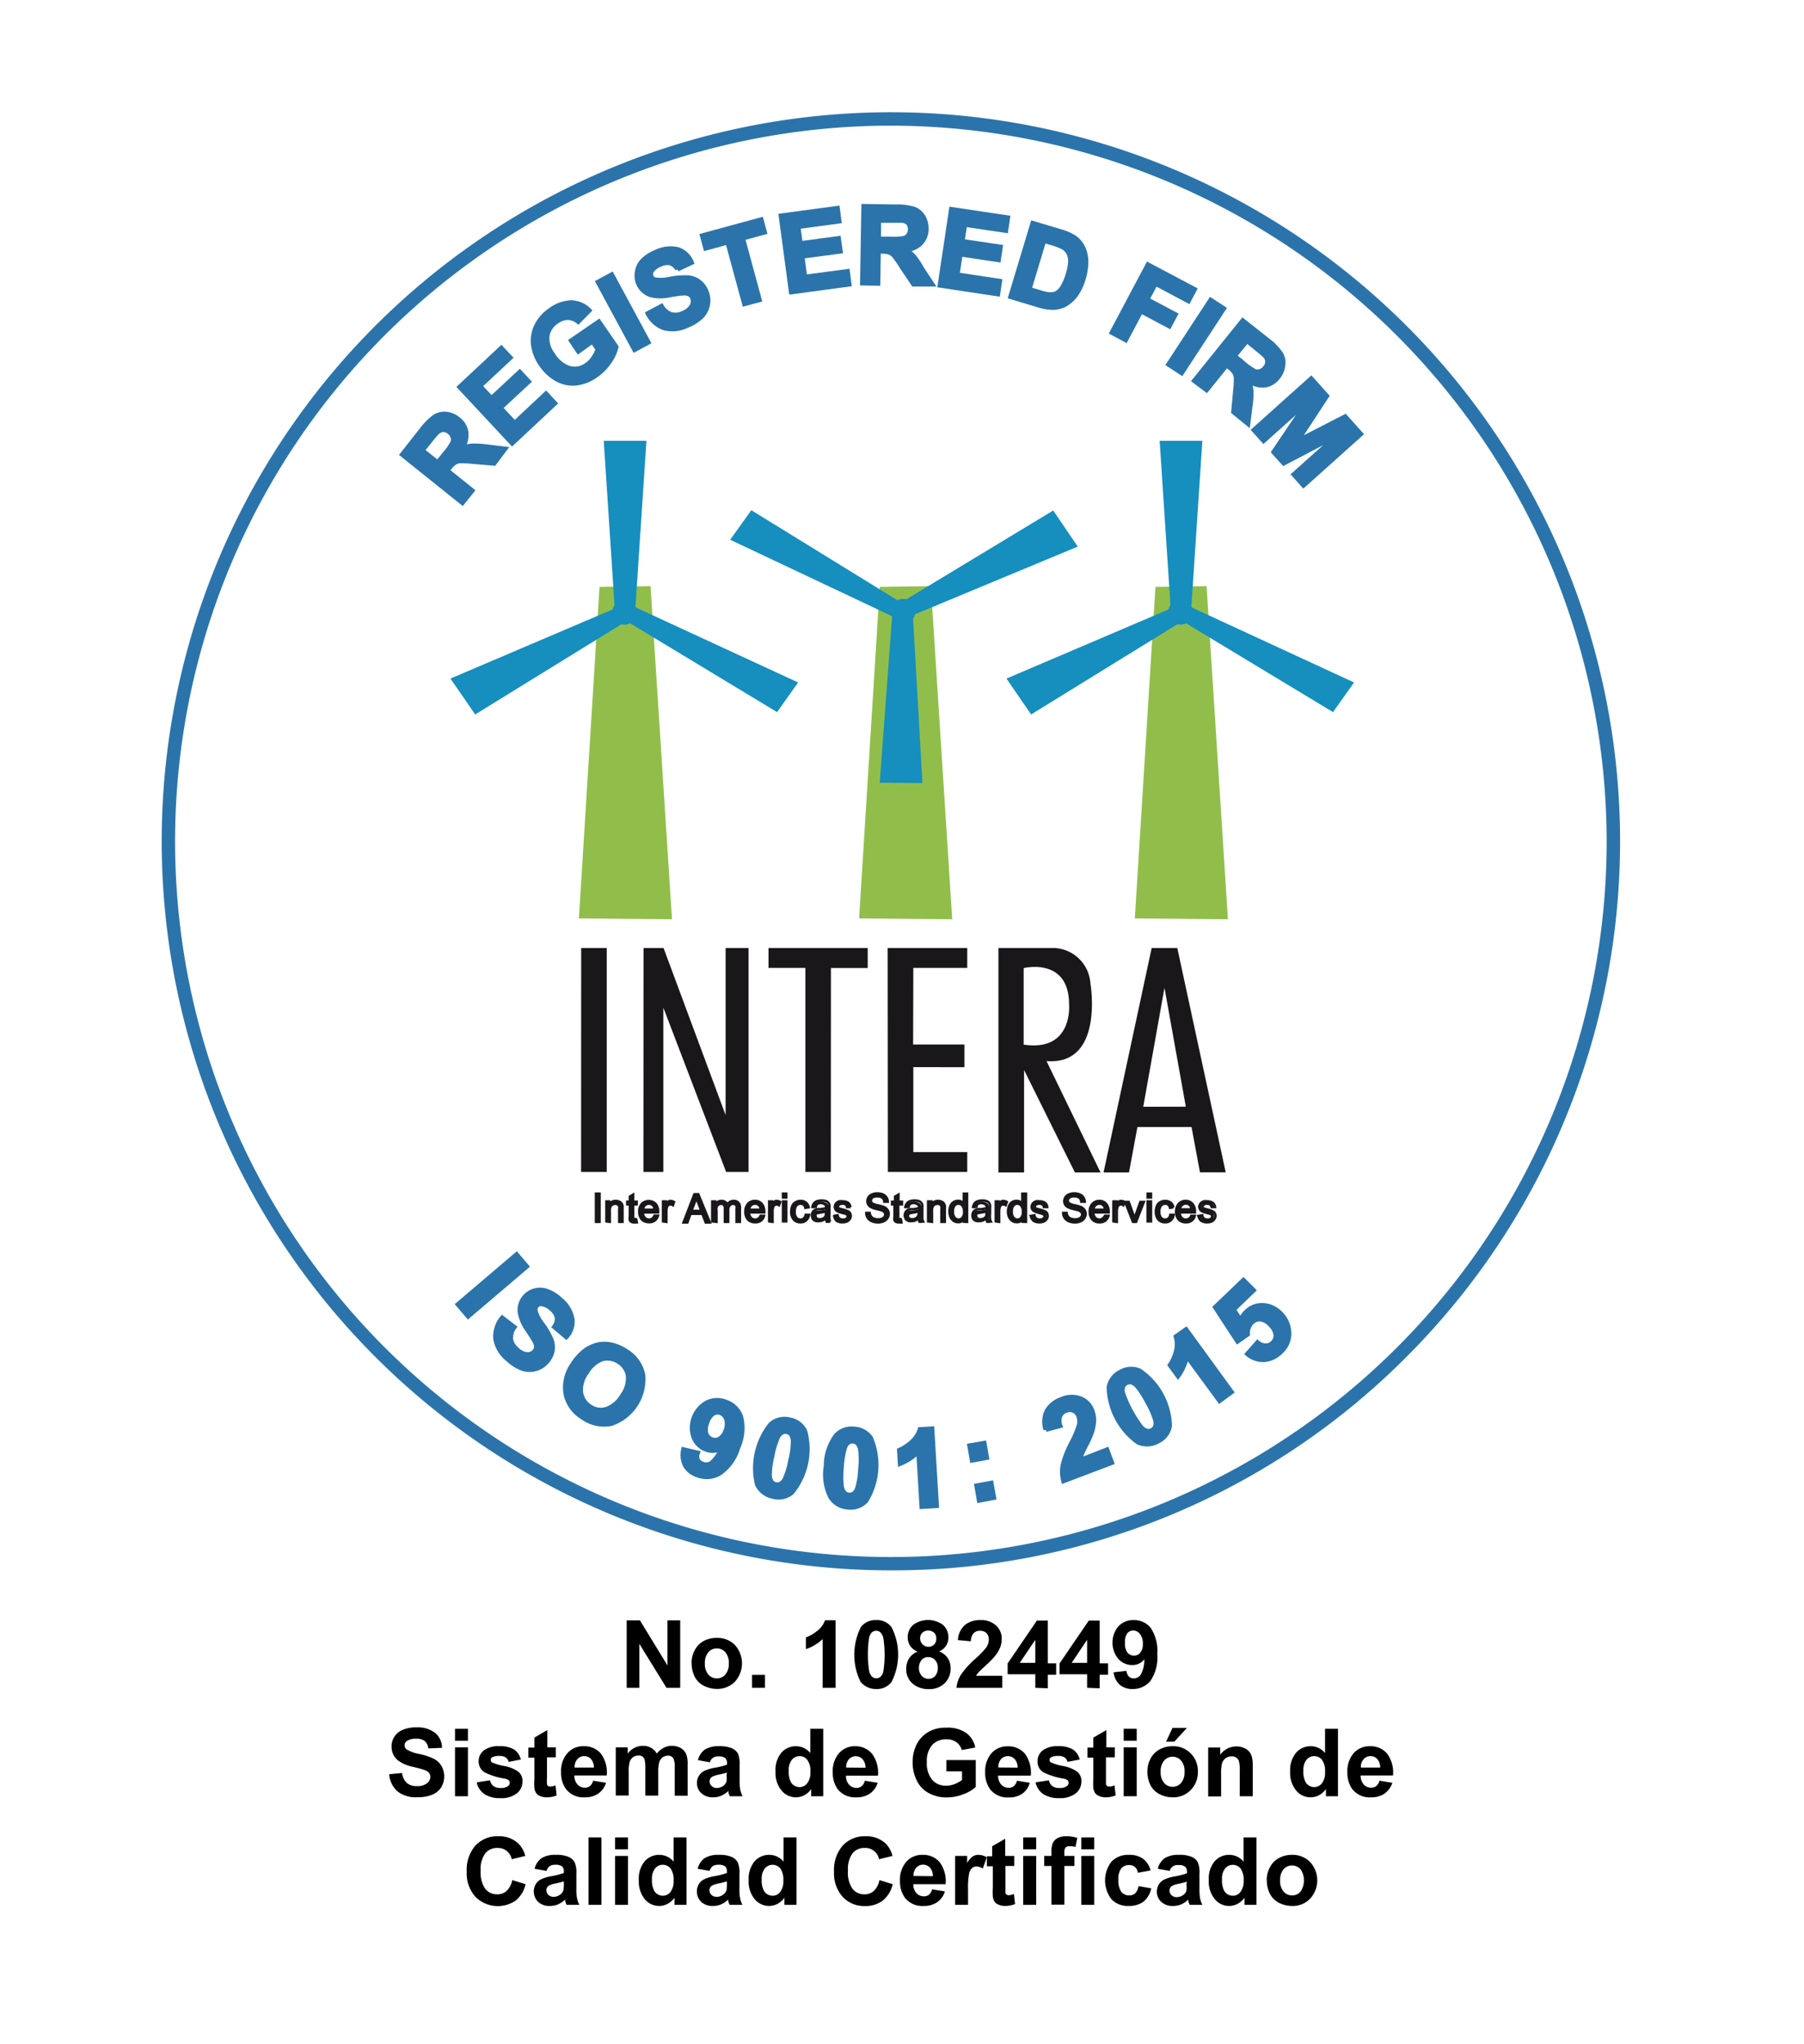<svg id="Capa_1" data-name="Capa 1" xmlns="http://www.w3.org/2000/svg" viewBox="0 0 180 204"><defs><style>.cls-1{fill:#2b74ab;}.cls-2,.cls-4,.cls-6,.cls-8{fill:none;}.cls-2{stroke:#2b74ab;}.cls-2,.cls-4,.cls-6{stroke-width:0.47px;}.cls-3{fill:#91be4b;}.cls-4{stroke:#91be4b;}.cls-5{fill:#168ebe;}.cls-6{stroke:#168ebe;}.cls-7{fill:#1a171b;}.cls-8{stroke:#1a171b;stroke-width:0.23px;}</style></defs><title>biblio_ruben</title><polygon points="62.53 168.43 62.53 161.7 63.85 161.7 66.6 166.2 66.6 161.7 67.87 161.7 67.87 168.43 66.5 168.43 63.79 164.04 63.79 168.43 62.53 168.43"/><path d="M69,165.93a2.67,2.67,0,0,1,.32-1.25,2.2,2.2,0,0,1,.89-.92,2.71,2.71,0,0,1,1.3-.31,2.43,2.43,0,0,1,1.82.71,2.73,2.73,0,0,1,0,3.66,2.44,2.44,0,0,1-1.8.72,2.86,2.86,0,0,1-1.28-.3,2.08,2.08,0,0,1-.92-.89,3,3,0,0,1-.32-1.42m1.32.06a1.63,1.63,0,0,0,.35,1.12,1.11,1.11,0,0,0,.85.38,1.09,1.09,0,0,0,.84-.38,1.64,1.64,0,0,0,.35-1.13,1.61,1.61,0,0,0-.35-1.1,1.09,1.09,0,0,0-.84-.38,1.11,1.11,0,0,0-.85.38,1.62,1.62,0,0,0-.35,1.11"/><rect x="75.04" y="167.14" width="1.29" height="1.29"/><path d="M83.37,168.43H82.08v-4.86a4.45,4.45,0,0,1-1.67,1v-1.17a3.6,3.6,0,0,0,1.1-.63,2.31,2.31,0,0,0,.81-1.08h1.05Z"/><path d="M87.43,161.67a1.8,1.8,0,0,1,1.52.7,6,6,0,0,1,0,5.49,1.82,1.82,0,0,1-1.52.69,1.92,1.92,0,0,1-1.59-.76,6.17,6.17,0,0,1,.06-5.43,1.83,1.83,0,0,1,1.53-.69m0,1.07a.64.64,0,0,0-.42.15,1,1,0,0,0-.29.54,11,11,0,0,0,0,3.31,1.14,1.14,0,0,0,.3.59.64.64,0,0,0,.42.15.63.63,0,0,0,.41-.15,1,1,0,0,0,.29-.54,11,11,0,0,0,0-3.31,1.19,1.19,0,0,0-.3-.59.63.63,0,0,0-.41-.15"/><path d="M91.53,164.8a1.45,1.45,0,0,1-.73-.58,1.55,1.55,0,0,1-.23-.81,1.65,1.65,0,0,1,.53-1.25,2.51,2.51,0,0,1,3,0,1.65,1.65,0,0,1,.53,1.25,1.47,1.47,0,0,1-.24.83,1.48,1.48,0,0,1-.69.56,1.81,1.81,0,0,1,.86.66,1.75,1.75,0,0,1,.29,1,2,2,0,0,1-.6,1.52,2.14,2.14,0,0,1-1.58.58,2.41,2.41,0,0,1-1.53-.48,1.88,1.88,0,0,1-.72-1.56,2,2,0,0,1,.27-1,1.79,1.79,0,0,1,.86-.7m.14,1.58a1.17,1.17,0,0,0,.28.84.86.86,0,0,0,.68.29.87.87,0,0,0,.66-.28,1.21,1.21,0,0,0,.26-.83,1.05,1.05,0,0,0-.27-.76.87.87,0,0,0-.67-.29.81.81,0,0,0-.71.33,1.2,1.2,0,0,0-.23.7m.12-2.88a.83.83,0,0,0,1.39.6.81.81,0,0,0,.22-.6.78.78,0,0,0-.22-.59.9.9,0,0,0-1.17,0,.76.76,0,0,0-.22.58"/><path d="M100,167.23v1.2H95.43a3.1,3.1,0,0,1,.44-1.29,8.64,8.64,0,0,1,1.45-1.61,9.25,9.25,0,0,0,1.07-1.1,1.42,1.42,0,0,0,.27-.79.94.94,0,0,0-.23-.67.9.9,0,0,0-.65-.23.83.83,0,0,0-.64.25,1.21,1.21,0,0,0-.27.8l-1.29-.12a2.14,2.14,0,0,1,.72-1.53,2.42,2.42,0,0,1,1.52-.47,2.18,2.18,0,0,1,1.56.54,1.76,1.76,0,0,1,.57,1.34,2.27,2.27,0,0,1-.16.86,3.34,3.34,0,0,1-.52.86,7.76,7.76,0,0,1-.84.86c-.41.38-.67.62-.78.75a2.42,2.42,0,0,0-.26.35Z"/><path d="M103.3,168.43v-1.35h-2.76V166l2.92-4.28h1.09v4.27h.83v1.14h-.83v1.35Zm0-2.49v-2.3l-1.55,2.3Z"/><path d="M108.47,168.43v-1.35h-2.75V166l2.92-4.28h1.08v4.27h.84v1.14h-.84v1.35Zm0-2.49v-2.3l-1.54,2.3Z"/><path d="M111.15,166.88l1.25-.14a.94.94,0,0,0,.23.56.69.69,0,0,0,.51.19.83.83,0,0,0,.68-.37,3.08,3.08,0,0,0,.36-1.53,1.52,1.52,0,0,1-1.21.57,1.84,1.84,0,0,1-1.38-.61,2.53,2.53,0,0,1,0-3.25,2,2,0,0,1,1.55-.63,2.11,2.11,0,0,1,1.68.79,4.1,4.1,0,0,1,.65,2.61,4.15,4.15,0,0,1-.68,2.67,2.23,2.23,0,0,1-1.78.81,1.9,1.9,0,0,1-1.28-.42,2,2,0,0,1-.62-1.25m2.92-2.82a1.48,1.48,0,0,0-.29-1,.85.85,0,0,0-.66-.35.78.78,0,0,0-.6.28,1.45,1.45,0,0,0-.23.93,1.51,1.51,0,0,0,.25,1,.82.82,0,0,0,.65.3.78.78,0,0,0,.62-.29,1.28,1.28,0,0,0,.26-.86"/><path d="M38.79,177.06l1.33-.13a1.57,1.57,0,0,0,.48,1,1.44,1.44,0,0,0,1,.31,1.48,1.48,0,0,0,1-.28.8.8,0,0,0,.34-.65.61.61,0,0,0-.14-.4,1.17,1.17,0,0,0-.49-.29c-.16-.06-.52-.16-1.09-.3a3.68,3.68,0,0,1-1.53-.66,1.74,1.74,0,0,1-.62-1.36,1.69,1.69,0,0,1,.29-1,1.74,1.74,0,0,1,.84-.68,3.28,3.28,0,0,1,1.32-.24,2.85,2.85,0,0,1,1.91.56,1.93,1.93,0,0,1,.67,1.48l-1.36.06a1.17,1.17,0,0,0-.37-.75,1.38,1.38,0,0,0-.86-.22,1.56,1.56,0,0,0-.93.24.49.49,0,0,0-.21.42.51.51,0,0,0,.2.41,3.75,3.75,0,0,0,1.25.45,6.48,6.48,0,0,1,1.46.48,1.92,1.92,0,0,1,.75.69,2.11,2.11,0,0,1,0,2.15,1.92,1.92,0,0,1-.91.75,3.73,3.73,0,0,1-1.47.25,2.94,2.94,0,0,1-2-.59,2.56,2.56,0,0,1-.82-1.72"/><path d="M45.4,172.52h1.29v1.19H45.4Zm0,1.85h1.29v4.88H45.4Z"/><path d="M47.6,177.86l1.29-.2a1,1,0,0,0,.34.57,1.13,1.13,0,0,0,.71.2,1.22,1.22,0,0,0,.75-.19.41.41,0,0,0,.17-.34.32.32,0,0,0-.09-.24,1.07,1.07,0,0,0-.43-.17,6.76,6.76,0,0,1-2-.63,1.26,1.26,0,0,1-.58-1.1,1.35,1.35,0,0,1,.5-1.07,2.37,2.37,0,0,1,1.55-.43,2.7,2.7,0,0,1,1.49.33,1.69,1.69,0,0,1,.67,1l-1.22.23a.76.76,0,0,0-.29-.44,1.13,1.13,0,0,0-.63-.15,1.46,1.46,0,0,0-.73.14.3.3,0,0,0-.14.26.3.3,0,0,0,.12.24,5,5,0,0,0,1.21.36,3.55,3.55,0,0,1,1.44.58,1.19,1.19,0,0,1,.4,1,1.46,1.46,0,0,1-.56,1.15,2.46,2.46,0,0,1-1.65.48,2.72,2.72,0,0,1-1.58-.4,1.87,1.87,0,0,1-.76-1.1"/><path d="M55.46,174.37v1h-.88v2a4,4,0,0,0,0,.69.27.27,0,0,0,.11.17.4.4,0,0,0,.22.06,1.74,1.74,0,0,0,.52-.12l.11,1a2.54,2.54,0,0,1-1,.19,1.61,1.61,0,0,1-.63-.12.88.88,0,0,1-.41-.3,1.09,1.09,0,0,1-.18-.5,6,6,0,0,1,0-.91V175.4h-.6v-1h.6v-1l1.29-.75v1.72Z"/><path d="M59.18,177.7l1.29.21a2.1,2.1,0,0,1-.78,1.08,2.3,2.3,0,0,1-1.34.37,2.18,2.18,0,0,1-1.88-.83,2.72,2.72,0,0,1-.49-1.68,2.67,2.67,0,0,1,.64-1.9,2.07,2.07,0,0,1,1.6-.69,2.16,2.16,0,0,1,1.72.72,3.16,3.16,0,0,1,.6,2.2H57.31a1.32,1.32,0,0,0,.31.9,1,1,0,0,0,.74.32.78.78,0,0,0,.51-.17,1,1,0,0,0,.31-.53m.08-1.31a1.28,1.28,0,0,0-.29-.85.9.9,0,0,0-.67-.29.88.88,0,0,0-.7.31,1.2,1.2,0,0,0-.27.83Z"/><path d="M61.44,174.37h1.19V175a1.9,1.9,0,0,1,1.52-.78,1.62,1.62,0,0,1,.81.2,1.45,1.45,0,0,1,.57.58,2.06,2.06,0,0,1,.69-.58,1.68,1.68,0,0,1,.79-.2,1.8,1.8,0,0,1,.91.22,1.35,1.35,0,0,1,.56.64,2.79,2.79,0,0,1,.13,1v3.12H67.32v-2.79a2,2,0,0,0-.13-.93.6.6,0,0,0-.55-.28,1,1,0,0,0-.51.16,1,1,0,0,0-.35.49,3.54,3.54,0,0,0-.1,1v2.34H64.39v-2.67a4,4,0,0,0-.07-.92.61.61,0,0,0-.22-.31.63.63,0,0,0-.39-.1.93.93,0,0,0-.54.16,1,1,0,0,0-.34.46,3.5,3.5,0,0,0-.1,1v2.37H61.44Z"/><path d="M70.81,175.86l-1.17-.21a1.8,1.8,0,0,1,.68-1.05,2.51,2.51,0,0,1,1.43-.34,3.08,3.08,0,0,1,1.29.21,1.27,1.27,0,0,1,.59.52,2.72,2.72,0,0,1,.17,1.15v1.51a5.46,5.46,0,0,0,.06.95,2.83,2.83,0,0,0,.23.65H72.81a3.2,3.2,0,0,1-.13-.38c0-.08,0-.13,0-.15a2.62,2.62,0,0,1-.71.48,2,2,0,0,1-.81.16,1.66,1.66,0,0,1-1.18-.41,1.34,1.34,0,0,1-.44-1,1.34,1.34,0,0,1,.75-1.24,4.85,4.85,0,0,1,1-.3,6.67,6.67,0,0,0,1.25-.31v-.13a.66.66,0,0,0-.18-.53,1.06,1.06,0,0,0-.69-.16.94.94,0,0,0-.54.14.9.9,0,0,0-.31.47m1.72,1c-.16.05-.42.12-.78.2a2.27,2.27,0,0,0-.7.22.54.54,0,0,0-.26.46.6.6,0,0,0,.21.46.66.66,0,0,0,.51.2,1.18,1.18,0,0,0,.67-.23.81.81,0,0,0,.3-.43,2.23,2.23,0,0,0,0-.62Z"/><path d="M82.14,179.25h-1.2v-.72a2,2,0,0,1-.7.63,1.9,1.9,0,0,1-.82.2,1.87,1.87,0,0,1-1.44-.68,2.75,2.75,0,0,1-.6-1.89,2.71,2.71,0,0,1,.58-1.88,1.91,1.91,0,0,1,1.48-.65,1.84,1.84,0,0,1,1.41.68v-2.42h1.29Zm-3.44-2.54a2.31,2.31,0,0,0,.21,1.13,1,1,0,0,0,.88.5.94.94,0,0,0,.75-.38,1.73,1.73,0,0,0,.32-1.13,1.87,1.87,0,0,0-.31-1.21.94.94,0,0,0-.77-.37,1,1,0,0,0-.77.36,1.66,1.66,0,0,0-.31,1.1"/><path d="M86.29,177.7l1.28.21a2,2,0,0,1-.78,1.08,2.28,2.28,0,0,1-1.34.37,2.19,2.19,0,0,1-1.88-.83,2.78,2.78,0,0,1-.48-1.68,2.71,2.71,0,0,1,.63-1.9,2.08,2.08,0,0,1,1.6-.69A2.16,2.16,0,0,1,87,175a3.16,3.16,0,0,1,.6,2.2H84.41a1.32,1.32,0,0,0,.31.9,1,1,0,0,0,.74.32.77.77,0,0,0,.51-.17,1,1,0,0,0,.32-.53m.07-1.31a1.28,1.28,0,0,0-.29-.85.93.93,0,0,0-1.37,0,1.2,1.2,0,0,0-.27.83Z"/><path d="M94.43,176.77v-1.13h2.93v2.68a3.59,3.59,0,0,1-1.24.73,4.51,4.51,0,0,1-1.64.32,3.64,3.64,0,0,1-1.84-.45,2.74,2.74,0,0,1-1.18-1.27,4,4,0,0,1-.4-1.79A3.94,3.94,0,0,1,91.5,174a3.05,3.05,0,0,1,1.29-1.25,3.44,3.44,0,0,1,1.62-.34,3.24,3.24,0,0,1,2,.53,2.33,2.33,0,0,1,.9,1.45l-1.35.25a1.39,1.39,0,0,0-.53-.78,1.63,1.63,0,0,0-1-.29,1.83,1.83,0,0,0-1.42.57,2.38,2.38,0,0,0-.53,1.68A2.59,2.59,0,0,0,93,177.6a1.77,1.77,0,0,0,1.39.6,2.38,2.38,0,0,0,.86-.16,3.24,3.24,0,0,0,.74-.41v-.86Z"/><path d="M101.47,177.7l1.28.21A2,2,0,0,1,102,179a2.28,2.28,0,0,1-1.34.37,2.19,2.19,0,0,1-1.88-.83,2.78,2.78,0,0,1-.48-1.68,2.71,2.71,0,0,1,.63-1.9,2.08,2.08,0,0,1,1.6-.69,2.16,2.16,0,0,1,1.72.72,3.16,3.16,0,0,1,.6,2.2H99.59a1.32,1.32,0,0,0,.31.9,1,1,0,0,0,.75.32.8.8,0,0,0,.51-.17,1.08,1.08,0,0,0,.31-.53m.07-1.31a1.28,1.28,0,0,0-.29-.85.93.93,0,0,0-1.37,0,1.2,1.2,0,0,0-.27.83Z"/><path d="M103.36,177.86l1.3-.2a.91.91,0,0,0,.33.57,1.15,1.15,0,0,0,.71.2,1.2,1.2,0,0,0,.75-.19.38.38,0,0,0,.17-.34.32.32,0,0,0-.09-.24,1,1,0,0,0-.43-.17,7,7,0,0,1-2-.63,1.26,1.26,0,0,1-.58-1.1,1.38,1.38,0,0,1,.5-1.07,2.4,2.4,0,0,1,1.56-.43,2.66,2.66,0,0,1,1.48.33,1.65,1.65,0,0,1,.67,1l-1.21.23a.78.78,0,0,0-.3-.44,1.09,1.09,0,0,0-.62-.15,1.44,1.44,0,0,0-.73.14.31.31,0,0,0-.15.26.28.28,0,0,0,.13.24,5,5,0,0,0,1.2.36,3.55,3.55,0,0,1,1.44.58,1.2,1.2,0,0,1,.41,1,1.49,1.49,0,0,1-.56,1.15,2.51,2.51,0,0,1-1.66.48,2.74,2.74,0,0,1-1.58-.4,1.91,1.91,0,0,1-.76-1.1"/><path d="M111.23,174.37v1h-.88v2c0,.4,0,.63,0,.69a.33.33,0,0,0,.12.17.38.38,0,0,0,.22.06,1.63,1.63,0,0,0,.51-.12l.12,1a2.58,2.58,0,0,1-1,.19,1.54,1.54,0,0,1-.63-.12.91.91,0,0,1-.42-.3,1.38,1.38,0,0,1-.18-.5,7.84,7.84,0,0,1,0-.91V175.4h-.59v-1h.59v-1l1.3-.75v1.72Z"/><path d="M112.12,172.52h1.3v1.19h-1.3Zm0,1.85h1.3v4.88h-1.3Z"/><path d="M114.49,176.74a2.62,2.62,0,0,1,.31-1.24,2.16,2.16,0,0,1,.9-.92,2.69,2.69,0,0,1,1.3-.32,2.42,2.42,0,0,1,1.81.72,2.46,2.46,0,0,1,.71,1.82,2.51,2.51,0,0,1-.71,1.83,2.41,2.41,0,0,1-1.8.73,2.83,2.83,0,0,1-1.28-.3,2.06,2.06,0,0,1-.93-.89,3,3,0,0,1-.31-1.43m1.32.07a1.59,1.59,0,0,0,.34,1.11,1.1,1.1,0,0,0,.85.39,1.09,1.09,0,0,0,.85-.39,1.61,1.61,0,0,0,.34-1.12,1.59,1.59,0,0,0-.34-1.1,1.09,1.09,0,0,0-.85-.39,1.1,1.1,0,0,0-.85.39,1.62,1.62,0,0,0-.34,1.11m.54-3,.64-1.38h1.44l-1.26,1.38Z"/><path d="M125,179.25h-1.3v-2.49a3.62,3.62,0,0,0-.08-1,.62.62,0,0,0-.27-.36.72.72,0,0,0-.44-.13,1.07,1.07,0,0,0-.61.18,1,1,0,0,0-.36.49,4,4,0,0,0-.1,1.12v2.21h-1.29v-4.88h1.2v.72a2,2,0,0,1,1.61-.83,1.85,1.85,0,0,1,.78.16,1.29,1.29,0,0,1,.53.39,1.34,1.34,0,0,1,.25.54,3.77,3.77,0,0,1,.08.87Z"/><path d="M133.5,179.25h-1.2v-.72a2,2,0,0,1-.71.63,1.84,1.84,0,0,1-2.26-.48,2.75,2.75,0,0,1-.6-1.89,2.72,2.72,0,0,1,.59-1.88,1.91,1.91,0,0,1,1.47-.65,1.84,1.84,0,0,1,1.42.68v-2.42h1.29Zm-3.45-2.54a2.18,2.18,0,0,0,.22,1.13,1,1,0,0,0,.87.5,1,1,0,0,0,.76-.38,1.73,1.73,0,0,0,.31-1.13,1.94,1.94,0,0,0-.3-1.21,1,1,0,0,0-.78-.37,1,1,0,0,0-.77.36,1.66,1.66,0,0,0-.31,1.1"/><path d="M137.64,177.7l1.29.21a2.12,2.12,0,0,1-.79,1.08,2.26,2.26,0,0,1-1.34.37,2.2,2.2,0,0,1-1.88-.83,2.78,2.78,0,0,1-.48-1.68,2.71,2.71,0,0,1,.63-1.9,2.1,2.1,0,0,1,1.61-.69,2.16,2.16,0,0,1,1.71.72,3.16,3.16,0,0,1,.6,2.2h-3.23a1.37,1.37,0,0,0,.31.9,1,1,0,0,0,.75.32.8.8,0,0,0,.51-.17,1,1,0,0,0,.31-.53m.07-1.31a1.23,1.23,0,0,0-.29-.85.88.88,0,0,0-.67-.29.86.86,0,0,0-.69.31,1.11,1.11,0,0,0-.27.83Z"/><path d="M51.12,187.62l1.32.41a2.91,2.91,0,0,1-1,1.64,3.15,3.15,0,0,1-4-.38,3.49,3.49,0,0,1-.87-2.5,3.68,3.68,0,0,1,.87-2.62,3,3,0,0,1,2.28-.93,2.82,2.82,0,0,1,2,.73,2.6,2.6,0,0,1,.69,1.24l-1.35.33a1.39,1.39,0,0,0-.5-.83,1.43,1.43,0,0,0-.92-.3,1.51,1.51,0,0,0-1.21.53,2.64,2.64,0,0,0-.47,1.74,2.87,2.87,0,0,0,.46,1.82,1.51,1.51,0,0,0,1.2.54,1.35,1.35,0,0,0,.93-.34,2,2,0,0,0,.56-1.08"/><path d="M54.51,186.7l-1.17-.21a1.85,1.85,0,0,1,.68-1.05,2.53,2.53,0,0,1,1.43-.34,3,3,0,0,1,1.29.21,1.22,1.22,0,0,1,.59.52,2.53,2.53,0,0,1,.18,1.15l0,1.51a4.46,4.46,0,0,0,.07.95,2.43,2.43,0,0,0,.23.65H56.51c0-.08-.07-.21-.12-.38a.81.81,0,0,0,0-.15,2.47,2.47,0,0,1-.71.48,2,2,0,0,1-.8.16,1.64,1.64,0,0,1-1.19-.41,1.46,1.46,0,0,1-.23-1.77,1.25,1.25,0,0,1,.55-.49,3.9,3.9,0,0,1,1-.3,7.34,7.34,0,0,0,1.25-.32v-.13a.66.66,0,0,0-.18-.53,1.11,1.11,0,0,0-.7-.16.94.94,0,0,0-.54.14,1,1,0,0,0-.31.47m1.73,1.05c-.17.05-.43.12-.79.2a2.37,2.37,0,0,0-.7.22.53.53,0,0,0-.25.46.67.67,0,0,0,.2.47.72.72,0,0,0,.51.19,1.07,1.07,0,0,0,.67-.23.79.79,0,0,0,.31-.42,2.76,2.76,0,0,0,.05-.63Z"/><rect x="58.72" y="183.36" width="1.29" height="6.73"/><path d="M61.37,183.36h1.29v1.19H61.37Zm0,1.85h1.29v4.88H61.37Z"/><path d="M68.5,190.09H67.3v-.71a2,2,0,0,1-.71.62,1.87,1.87,0,0,1-.82.2,1.84,1.84,0,0,1-1.44-.68,2.8,2.8,0,0,1-.59-1.89,2.71,2.71,0,0,1,.58-1.88,1.91,1.91,0,0,1,1.47-.65,1.84,1.84,0,0,1,1.42.68v-2.42H68.5Zm-3.45-2.54a2.29,2.29,0,0,0,.22,1.13,1,1,0,0,0,.87.5.93.93,0,0,0,.76-.38,1.73,1.73,0,0,0,.31-1.13,1.94,1.94,0,0,0-.3-1.21,1,1,0,0,0-.78-.37,1,1,0,0,0-.77.37,1.67,1.67,0,0,0-.31,1.09"/><path d="M70.78,186.7l-1.17-.21a1.85,1.85,0,0,1,.68-1.05,2.53,2.53,0,0,1,1.43-.34,3,3,0,0,1,1.29.21,1.22,1.22,0,0,1,.59.52,2.53,2.53,0,0,1,.18,1.15l0,1.51a4.46,4.46,0,0,0,.07.95,2.43,2.43,0,0,0,.23.65H72.78c0-.08-.07-.21-.12-.38a.81.81,0,0,0,0-.15,2.47,2.47,0,0,1-.71.48,2,2,0,0,1-.8.16,1.64,1.64,0,0,1-1.19-.41,1.46,1.46,0,0,1-.23-1.77,1.25,1.25,0,0,1,.55-.49,3.9,3.9,0,0,1,1-.3,7.34,7.34,0,0,0,1.25-.32v-.13a.66.66,0,0,0-.18-.53,1.11,1.11,0,0,0-.7-.16.94.94,0,0,0-.54.14,1,1,0,0,0-.31.47m1.73,1.05c-.17.05-.43.12-.79.2a2.37,2.37,0,0,0-.7.22.53.53,0,0,0-.25.46.67.67,0,0,0,.2.47.73.73,0,0,0,.52.19,1.06,1.06,0,0,0,.66-.23.79.79,0,0,0,.31-.42,2.76,2.76,0,0,0,.05-.63Z"/><path d="M79.47,190.09h-1.2v-.71a2.08,2.08,0,0,1-.71.62,1.87,1.87,0,0,1-.82.2,1.84,1.84,0,0,1-1.44-.68,2.75,2.75,0,0,1-.6-1.89,2.72,2.72,0,0,1,.59-1.88,1.91,1.91,0,0,1,1.47-.65,1.84,1.84,0,0,1,1.42.68v-2.42h1.29ZM76,187.55a2.18,2.18,0,0,0,.22,1.13,1,1,0,0,0,.87.5.93.93,0,0,0,.76-.38,1.73,1.73,0,0,0,.31-1.13,1.94,1.94,0,0,0-.3-1.21,1,1,0,0,0-1.55,0,1.67,1.67,0,0,0-.31,1.09"/><path d="M87.75,187.62l1.32.41a2.91,2.91,0,0,1-1,1.64,2.84,2.84,0,0,1-1.78.54,2.91,2.91,0,0,1-2.21-.92,3.49,3.49,0,0,1-.86-2.5,3.68,3.68,0,0,1,.87-2.62,3,3,0,0,1,2.28-.93,2.85,2.85,0,0,1,2,.73,2.68,2.68,0,0,1,.68,1.24l-1.34.33a1.39,1.39,0,0,0-1.42-1.13,1.53,1.53,0,0,0-1.22.53,2.65,2.65,0,0,0-.46,1.74,2.8,2.8,0,0,0,.46,1.82,1.48,1.48,0,0,0,1.19.54,1.35,1.35,0,0,0,.93-.34,2,2,0,0,0,.56-1.08"/><path d="M93,188.54l1.28.21a2,2,0,0,1-.78,1.08,2.28,2.28,0,0,1-1.34.37,2.19,2.19,0,0,1-1.88-.83,2.78,2.78,0,0,1-.48-1.68,2.71,2.71,0,0,1,.63-1.9,2.08,2.08,0,0,1,1.6-.69,2.16,2.16,0,0,1,1.72.72,3.19,3.19,0,0,1,.6,2.21H91.13a1.29,1.29,0,0,0,.31.89,1,1,0,0,0,.75.32.8.8,0,0,0,.51-.17,1.08,1.08,0,0,0,.31-.53m.07-1.31a1.23,1.23,0,0,0-.29-.85.93.93,0,0,0-1.37,0,1.2,1.2,0,0,0-.27.83Z"/><path d="M96.59,190.09H95.3v-4.88h1.2v.7a2,2,0,0,1,.56-.65,1,1,0,0,1,.55-.16,1.56,1.56,0,0,1,.85.25l-.4,1.12a1.12,1.12,0,0,0-.6-.21.71.71,0,0,0-.46.15,1,1,0,0,0-.3.54,7.81,7.81,0,0,0-.11,1.64Z"/><path d="M101.2,185.21v1h-.88v2c0,.4,0,.63,0,.69a.3.3,0,0,0,.12.17.38.38,0,0,0,.22.06,1.69,1.69,0,0,0,.51-.12l.11,1a2.54,2.54,0,0,1-1,.19,1.52,1.52,0,0,1-.62-.12.85.85,0,0,1-.42-.3,1.38,1.38,0,0,1-.18-.5,7.71,7.71,0,0,1,0-.91v-2.13h-.59v-1H99v-1l1.3-.75v1.72Z"/><path d="M102.09,183.36h1.3v1.19h-1.3Zm0,1.85h1.3v4.88h-1.3Z"/><path d="M104.19,185.21h.72v-.36a2.39,2.39,0,0,1,.13-.92,1.1,1.1,0,0,1,.48-.5,1.92,1.92,0,0,1,.89-.19,3.59,3.59,0,0,1,1.08.17l-.18.9a2.44,2.44,0,0,0-.59-.07.51.51,0,0,0-.4.13.74.74,0,0,0-.12.5v.34h1v1h-1v3.86h-1.29v-3.86h-.72Z"/><path d="M107.89,183.36h1.29v1.19h-1.29Zm0,1.85h1.29v4.88h-1.29Z"/><path d="M114.8,186.66l-1.27.23a.92.92,0,0,0-.29-.58.87.87,0,0,0-.59-.19,1,1,0,0,0-.77.33,1.71,1.71,0,0,0-.29,1.12,2,2,0,0,0,.29,1.22,1,1,0,0,0,.79.36.88.88,0,0,0,.6-.21,1.34,1.34,0,0,0,.33-.72l1.27.22a2.34,2.34,0,0,1-.76,1.32,2.41,2.41,0,0,1-1.5.44,2.22,2.22,0,0,1-1.71-.67,3.07,3.07,0,0,1,0-3.75,2.27,2.27,0,0,1,1.73-.68,2.34,2.34,0,0,1,1.42.39,2.07,2.07,0,0,1,.75,1.17"/><path d="M116.69,186.7l-1.17-.21a1.8,1.8,0,0,1,.68-1.05,2.53,2.53,0,0,1,1.43-.34,3,3,0,0,1,1.29.21,1.22,1.22,0,0,1,.59.52,2.57,2.57,0,0,1,.17,1.15v1.51a5.46,5.46,0,0,0,.06.95,2.83,2.83,0,0,0,.23.65h-1.27a2.66,2.66,0,0,1-.13-.38c0-.08,0-.13,0-.15a2.47,2.47,0,0,1-.71.48,2,2,0,0,1-.81.16,1.62,1.62,0,0,1-1.18-.41,1.34,1.34,0,0,1-.44-1,1.41,1.41,0,0,1,.2-.74,1.31,1.31,0,0,1,.55-.49,3.9,3.9,0,0,1,1-.3,7.34,7.34,0,0,0,1.25-.32v-.13a.66.66,0,0,0-.18-.53,1.06,1.06,0,0,0-.69-.16.78.78,0,0,0-.85.61m1.72,1.05c-.16.05-.42.12-.78.2a2.27,2.27,0,0,0-.7.22.54.54,0,0,0-.26.46.64.64,0,0,0,.21.47.69.69,0,0,0,.51.19,1.09,1.09,0,0,0,.67-.23.77.77,0,0,0,.3-.42,2.27,2.27,0,0,0,0-.63Z"/><path d="M125.37,190.09h-1.2v-.71a2.05,2.05,0,0,1-.7.62,1.9,1.9,0,0,1-.82.2,1.84,1.84,0,0,1-1.44-.68,2.75,2.75,0,0,1-.6-1.89,2.71,2.71,0,0,1,.58-1.88,1.91,1.91,0,0,1,1.48-.65,1.84,1.84,0,0,1,1.41.68v-2.42h1.29Zm-3.44-2.54a2.31,2.31,0,0,0,.21,1.13,1,1,0,0,0,.88.5.91.91,0,0,0,.75-.38,1.73,1.73,0,0,0,.32-1.13,1.93,1.93,0,0,0-.31-1.21,1,1,0,0,0-1.54,0,1.61,1.61,0,0,0-.31,1.09"/><path d="M126.39,187.58a2.66,2.66,0,0,1,.32-1.24,2.16,2.16,0,0,1,.9-.92,2.66,2.66,0,0,1,1.3-.32,2.43,2.43,0,0,1,1.81.72,2.69,2.69,0,0,1,0,3.65,2.38,2.38,0,0,1-1.8.73,2.9,2.9,0,0,1-1.28-.3,2.08,2.08,0,0,1-.92-.89,3,3,0,0,1-.32-1.43m1.33.07a1.59,1.59,0,0,0,.34,1.11,1.12,1.12,0,0,0,1.7,0,2,2,0,0,0,0-2.22,1.14,1.14,0,0,0-1.7,0,1.62,1.62,0,0,0-.34,1.11"/><path class="cls-1" d="M88.89,156.71A72.75,72.75,0,0,1,37.45,32.51,72.75,72.75,0,1,1,140.34,135.4a72.24,72.24,0,0,1-51.45,21.31m0-144.17A71.42,71.42,0,1,0,160.31,84,71.5,71.5,0,0,0,88.89,12.54"/><path class="cls-1" d="M46.14,50.17l-6-4.81,2-2.54a5.82,5.82,0,0,1,1.29-1.26,1.75,1.75,0,0,1,1.13-.23,2.23,2.23,0,0,1,1.15.5,2,2,0,0,1,.79,1.29,2.4,2.4,0,0,1-.4,1.62,3.41,3.41,0,0,1,1-.24,9.59,9.59,0,0,1,1.52.09l1.76.21L49.3,46.24l-2-.17A10.87,10.87,0,0,0,45.91,46a1.14,1.14,0,0,0-.54.16,2.78,2.78,0,0,0-.55.55l-.2.25,2.49,2Zm-2.47-4,.72-.89a5.8,5.8,0,0,0,.79-1.14.8.8,0,0,0,0-.55,1,1,0,0,0-.35-.48.9.9,0,0,0-.61-.23,1,1,0,0,0-.6.27,10.28,10.28,0,0,0-.73.86l-.76.94Z"/><path class="cls-2" d="M46.14,50.17l-6-4.81,2-2.54a5.82,5.82,0,0,1,1.29-1.26,1.75,1.75,0,0,1,1.13-.23,2.23,2.23,0,0,1,1.15.5,2,2,0,0,1,.79,1.29,2.4,2.4,0,0,1-.4,1.62,3.41,3.41,0,0,1,1-.24,9.59,9.59,0,0,1,1.52.09l1.76.21L49.3,46.24l-2-.17A10.87,10.87,0,0,0,45.91,46a1.14,1.14,0,0,0-.54.16,2.78,2.78,0,0,0-.55.55l-.2.25,2.49,2Zm-2.47-4,.72-.89a5.8,5.8,0,0,0,.79-1.14.8.8,0,0,0,0-.55,1,1,0,0,0-.35-.48.9.9,0,0,0-.61-.23,1,1,0,0,0-.6.27,10.28,10.28,0,0,0-.73.86l-.76.94Z"/><polygon class="cls-1" points="51.1 44.23 45.87 38.62 50.02 34.74 50.91 35.69 47.88 38.52 49.04 39.76 51.86 37.13 52.74 38.08 49.92 40.7 51.35 42.23 54.48 39.3 55.36 40.25 51.1 44.23"/><polygon class="cls-2" points="51.1 44.23 45.87 38.62 50.02 34.74 50.91 35.69 47.88 38.52 49.04 39.76 51.86 37.13 52.74 38.08 49.92 40.7 51.35 42.23 54.48 39.3 55.36 40.25 51.1 44.23"/><path class="cls-1" d="M57.71,35.06,57,34l2.75-1.89,1.73,2.51a4.24,4.24,0,0,1-.69,1.49,5.06,5.06,0,0,1-1.34,1.35,4.14,4.14,0,0,1-2,.78,3.22,3.22,0,0,1-1.93-.43A4.7,4.7,0,0,1,54,36.38a4.5,4.5,0,0,1-.79-2,3.38,3.38,0,0,1,.4-2A4,4,0,0,1,54.86,31,3.64,3.64,0,0,1,57,30.2a2.65,2.65,0,0,1,1.79.78l-1.1,1.11a1.61,1.61,0,0,0-1-.39,1.83,1.83,0,0,0-1.1.36,2.13,2.13,0,0,0-1,1.45,2.73,2.73,0,0,0,.59,1.91,3,3,0,0,0,1.66,1.34,2,2,0,0,0,1.7-.34,2.46,2.46,0,0,0,.69-.71,3.29,3.29,0,0,0,.43-.86l-.55-.8Z"/><path class="cls-2" d="M57.71,35.06,57,34l2.75-1.89,1.73,2.51a4.24,4.24,0,0,1-.69,1.49,5.06,5.06,0,0,1-1.34,1.35,4.14,4.14,0,0,1-2,.78,3.22,3.22,0,0,1-1.93-.43A4.7,4.7,0,0,1,54,36.38a4.5,4.5,0,0,1-.79-2,3.38,3.38,0,0,1,.4-2A4,4,0,0,1,54.86,31,3.64,3.64,0,0,1,57,30.2a2.65,2.65,0,0,1,1.79.78l-1.1,1.11a1.61,1.61,0,0,0-1-.39,1.83,1.83,0,0,0-1.1.36,2.13,2.13,0,0,0-1,1.45,2.73,2.73,0,0,0,.59,1.91,3,3,0,0,0,1.66,1.34,2,2,0,0,0,1.7-.34,2.46,2.46,0,0,0,.69-.71,3.29,3.29,0,0,0,.43-.86l-.55-.8Z"/><rect class="cls-1" x="61.4" y="27.31" width="1.55" height="7.67" transform="translate(-7.33 33.28) rotate(-28.36)"/><rect class="cls-2" x="61.4" y="27.31" width="1.55" height="7.67" transform="translate(-7.33 33.28) rotate(-28.36)"/><path class="cls-1" d="M64.65,31.28,66,30.56a1.82,1.82,0,0,0,.94.81,1.62,1.62,0,0,0,1.17-.1,1.73,1.73,0,0,0,.92-.73.94.94,0,0,0,.06-.83.65.65,0,0,0-.33-.36,1.17,1.17,0,0,0-.64-.09c-.19,0-.61.06-1.27.17a4.19,4.19,0,0,1-1.91,0,2,2,0,0,1-1.24-1.15,2,2,0,0,1-.12-1.14A2.09,2.09,0,0,1,64.14,26a3.88,3.88,0,0,1,1.29-.83,3.26,3.26,0,0,1,2.25-.26A2.25,2.25,0,0,1,69,26.2l-1.4.66a1.42,1.42,0,0,0-.72-.62,1.61,1.61,0,0,0-1,.15,1.8,1.8,0,0,0-.87.66.59.59,0,0,0,.35.87,4.07,4.07,0,0,0,1.51-.07,7.22,7.22,0,0,1,1.76-.14,2.05,2.05,0,0,1,1.08.39,2.24,2.24,0,0,1,.76,1,2.31,2.31,0,0,1,.14,1.28A2.27,2.27,0,0,1,70,31.58a4.4,4.4,0,0,1-1.43.9,3.3,3.3,0,0,1-2.32.24,2.89,2.89,0,0,1-1.61-1.44"/><path class="cls-2" d="M64.65,31.28,66,30.56a1.82,1.82,0,0,0,.94.81,1.62,1.62,0,0,0,1.17-.1,1.73,1.73,0,0,0,.92-.73.94.94,0,0,0,.06-.83.65.65,0,0,0-.33-.36,1.17,1.17,0,0,0-.64-.09c-.19,0-.61.06-1.27.17a4.19,4.19,0,0,1-1.91,0,2,2,0,0,1-1.24-1.15,2,2,0,0,1-.12-1.14A2.09,2.09,0,0,1,64.14,26a3.88,3.88,0,0,1,1.29-.83,3.26,3.26,0,0,1,2.25-.26A2.25,2.25,0,0,1,69,26.2l-1.4.66a1.42,1.42,0,0,0-.72-.62,1.61,1.61,0,0,0-1,.15,1.8,1.8,0,0,0-.87.66.59.59,0,0,0,.35.87,4.07,4.07,0,0,0,1.51-.07,7.22,7.22,0,0,1,1.76-.14,2.05,2.05,0,0,1,1.08.39,2.24,2.24,0,0,1,.76,1,2.31,2.31,0,0,1,.14,1.28A2.27,2.27,0,0,1,70,31.58a4.4,4.4,0,0,1-1.43.9,3.3,3.3,0,0,1-2.32.24A2.89,2.89,0,0,1,64.65,31.28Z"/><polygon class="cls-1" points="74.28 30.32 72.61 24.17 70.41 24.77 70.07 23.52 75.95 21.92 76.29 23.17 74.1 23.77 75.77 29.92 74.28 30.32"/><polygon class="cls-2" points="74.28 30.32 72.61 24.17 70.41 24.77 70.07 23.52 75.95 21.92 76.29 23.17 74.1 23.77 75.77 29.92 74.28 30.32"/><polygon class="cls-1" points="78.95 29.14 77.93 21.54 83.56 20.78 83.73 22.07 79.63 22.62 79.86 24.3 83.67 23.79 83.85 25.07 80.03 25.58 80.31 27.65 84.56 27.08 84.73 28.36 78.95 29.14"/><polygon class="cls-2" points="78.95 29.14 77.93 21.54 83.56 20.78 83.73 22.07 79.63 22.62 79.86 24.3 83.67 23.79 83.85 25.07 80.03 25.58 80.31 27.65 84.56 27.08 84.73 28.36 78.95 29.14"/><path class="cls-1" d="M86.05,28.25l.13-7.66,3.26.05a5.61,5.61,0,0,1,1.78.23,1.83,1.83,0,0,1,.88.75,2.27,2.27,0,0,1,.32,1.22,2,2,0,0,1-.54,1.41,2.43,2.43,0,0,1-1.52.69,3.66,3.66,0,0,1,.81.65A8.47,8.47,0,0,1,92,26.85L93,28.36l-1.85,0L90,26.65a9.15,9.15,0,0,0-.79-1.14,1.24,1.24,0,0,0-.46-.33,2.78,2.78,0,0,0-.78-.1h-.32l-.05,3.2Zm1.62-4.4,1.15,0a6,6,0,0,0,1.39-.07.85.85,0,0,0,.44-.32,1,1,0,0,0,.17-.57.92.92,0,0,0-.2-.63A1,1,0,0,0,90,22c-.12,0-.5,0-1.13,0l-1.2,0Z"/><path class="cls-2" d="M86.05,28.25l.13-7.66,3.26.05a5.61,5.61,0,0,1,1.78.23,1.83,1.83,0,0,1,.88.75,2.27,2.27,0,0,1,.32,1.22,2,2,0,0,1-.54,1.41,2.43,2.43,0,0,1-1.52.69,3.66,3.66,0,0,1,.81.65A8.47,8.47,0,0,1,92,26.85L93,28.36l-1.85,0L90,26.65a9.15,9.15,0,0,0-.79-1.14,1.24,1.24,0,0,0-.46-.33,2.78,2.78,0,0,0-.78-.1h-.32l-.05,3.2Zm1.62-4.4,1.15,0a6,6,0,0,0,1.39-.07.85.85,0,0,0,.44-.32,1,1,0,0,0,.17-.57.92.92,0,0,0-.2-.63A1,1,0,0,0,90,22c-.12,0-.5,0-1.13,0l-1.2,0Z"/><polygon class="cls-1" points="93.79 28.47 94.93 20.89 100.55 21.73 100.36 23.01 96.27 22.4 96.01 24.08 99.82 24.65 99.63 25.93 95.82 25.36 95.51 27.42 99.75 28.06 99.56 29.34 93.79 28.47"/><polygon class="cls-2" points="93.79 28.47 94.93 20.89 100.55 21.73 100.36 23.01 96.27 22.4 96.01 24.08 99.82 24.65 99.63 25.93 95.82 25.36 95.51 27.42 99.75 28.06 99.56 29.34 93.79 28.47"/><path class="cls-1" d="M103.05,22.28l2.71.81a5.7,5.7,0,0,1,1.35.56,2.6,2.6,0,0,1,.91,1,3.4,3.4,0,0,1,.34,1.4,5.84,5.84,0,0,1-.28,1.81,5.37,5.37,0,0,1-.7,1.5,3.36,3.36,0,0,1-1.18,1.06,2.78,2.78,0,0,1-1.22.27,5,5,0,0,1-1.35-.24l-2.79-.84ZM104.16,24l-1.47,4.87,1.11.33a3.94,3.94,0,0,0,.92.2,1.57,1.57,0,0,0,.69-.12,1.7,1.7,0,0,0,.6-.6,4.8,4.8,0,0,0,.55-1.3,4.53,4.53,0,0,0,.25-1.35,1.8,1.8,0,0,0-.21-.84,1.54,1.54,0,0,0-.58-.55,6.73,6.73,0,0,0-1.2-.43Z"/><path class="cls-2" d="M103.05,22.28l2.71.81a5.7,5.7,0,0,1,1.35.56,2.6,2.6,0,0,1,.91,1,3.4,3.4,0,0,1,.34,1.4,5.84,5.84,0,0,1-.28,1.81,5.37,5.37,0,0,1-.7,1.5,3.36,3.36,0,0,1-1.18,1.06,2.78,2.78,0,0,1-1.22.27,5,5,0,0,1-1.35-.24l-2.79-.84ZM104.16,24l-1.47,4.87,1.11.33a3.94,3.94,0,0,0,.92.2,1.57,1.57,0,0,0,.69-.12,1.7,1.7,0,0,0,.6-.6,4.8,4.8,0,0,0,.55-1.3,4.53,4.53,0,0,0,.25-1.35,1.8,1.8,0,0,0-.21-.84,1.54,1.54,0,0,0-.58-.55,6.73,6.73,0,0,0-1.2-.43Z"/><polygon class="cls-1" points="110.95 33.19 114.54 26.42 119.19 28.88 118.58 30.03 115.3 28.29 114.45 29.89 117.28 31.39 116.67 32.54 113.84 31.04 112.32 33.92 110.95 33.19"/><polygon class="cls-2" points="110.95 33.19 114.54 26.42 119.19 28.88 118.58 30.03 115.3 28.29 114.45 29.89 117.28 31.39 116.67 32.54 113.84 31.04 112.32 33.92 110.95 33.19"/><rect class="cls-1" x="115.52" y="32.8" width="7.67" height="1.55" transform="translate(25.93 115.1) rotate(-56.82)"/><rect class="cls-2" x="115.52" y="32.8" width="7.67" height="1.55" transform="translate(25.93 115.1) rotate(-56.82)"/><path class="cls-1" d="M119.17,38,124,32l2.53,2a5.71,5.71,0,0,1,1.25,1.29A1.7,1.7,0,0,1,128,36.5a2.12,2.12,0,0,1-.5,1.15,2,2,0,0,1-1.29.79A2.4,2.4,0,0,1,124.6,38a4.38,4.38,0,0,1,.24,1,8.91,8.91,0,0,1-.1,1.53l-.22,1.75-1.44-1.17.18-2a9.8,9.8,0,0,0,.08-1.39,1.27,1.27,0,0,0-.16-.54,2.51,2.51,0,0,0-.55-.56l-.24-.19-2,2.48Zm4-2.47.89.73a5.89,5.89,0,0,0,1.14.8.83.83,0,0,0,.54,0,.94.94,0,0,0,.48-.35.85.85,0,0,0,0-1.21c-.09-.1-.37-.34-.86-.74l-.94-.76Z"/><path class="cls-2" d="M119.17,38,124,32l2.53,2a5.71,5.71,0,0,1,1.25,1.29A1.7,1.7,0,0,1,128,36.5a2.12,2.12,0,0,1-.5,1.15,2,2,0,0,1-1.29.79A2.4,2.4,0,0,1,124.6,38a4.38,4.38,0,0,1,.24,1,8.91,8.91,0,0,1-.1,1.53l-.22,1.75-1.44-1.17.18-2a9.8,9.8,0,0,0,.08-1.39,1.27,1.27,0,0,0-.16-.54,2.51,2.51,0,0,0-.55-.56l-.24-.19-2,2.48Zm4-2.47.89.73a5.89,5.89,0,0,0,1.14.8.83.83,0,0,0,.54,0,.94.94,0,0,0,.48-.35.85.85,0,0,0,0-1.21c-.09-.1-.37-.34-.86-.74l-.94-.76Z"/><polygon class="cls-1" points="125.12 42.91 130.83 37.79 132.38 39.52 129.41 44.05 134.22 41.58 135.77 43.31 130.06 48.43 129.1 47.35 133.6 43.33 128.09 46.22 127.09 45.11 130.57 39.95 126.08 43.98 125.12 42.91"/><polygon class="cls-2" points="125.12 42.91 130.83 37.79 132.38 39.52 129.41 44.05 134.22 41.58 135.77 43.31 130.06 48.43 129.1 47.35 133.6 43.33 128.09 46.22 127.09 45.11 130.57 39.95 126.08 43.98 125.12 42.91"/><rect class="cls-1" x="45.29" y="127.51" width="7.67" height="1.55" transform="translate(-71.43 62.42) rotate(-40.4)"/><rect class="cls-2" x="45.29" y="127.51" width="7.67" height="1.55" transform="translate(-71.43 62.42) rotate(-40.4)"/><path class="cls-1" d="M50.11,131.52l1.2.92a1.82,1.82,0,0,0-.35,1.19,1.63,1.63,0,0,0,.58,1,1.73,1.73,0,0,0,1,.54.92.92,0,0,0,.78-.29.71.71,0,0,0,.2-.44,1.27,1.27,0,0,0-.18-.63c-.09-.16-.32-.53-.68-1.08a4.22,4.22,0,0,1-.77-1.75,2,2,0,0,1,1.52-2.19,2,2,0,0,1,1.23.09,3.75,3.75,0,0,1,1.29.83,3.2,3.2,0,0,1,1.16,1.94,2.2,2.2,0,0,1-.59,1.76l-1.18-1a1.35,1.35,0,0,0,.27-.92,1.57,1.57,0,0,0-.54-.86,1.8,1.8,0,0,0-1-.51.53.53,0,0,0-.5.18.62.62,0,0,0-.15.5,4.11,4.11,0,0,0,.7,1.34A7.47,7.47,0,0,1,55,133.7a2.17,2.17,0,0,1,.1,1.15,2.3,2.3,0,0,1-.61,1.1,2.18,2.18,0,0,1-1.11.66,2.21,2.21,0,0,1-1.34-.08,4.39,4.39,0,0,1-1.41-.93,3.3,3.3,0,0,1-1.18-2,2.91,2.91,0,0,1,.65-2.07"/><path class="cls-2" d="M50.11,131.52l1.2.92a1.82,1.82,0,0,0-.35,1.19,1.63,1.63,0,0,0,.58,1,1.73,1.73,0,0,0,1,.54.92.92,0,0,0,.78-.29.71.71,0,0,0,.2-.44,1.27,1.27,0,0,0-.18-.63c-.09-.16-.32-.53-.68-1.08a4.22,4.22,0,0,1-.77-1.75,2,2,0,0,1,1.52-2.19,2,2,0,0,1,1.23.09,3.75,3.75,0,0,1,1.29.83,3.2,3.2,0,0,1,1.16,1.94,2.2,2.2,0,0,1-.59,1.76l-1.18-1a1.35,1.35,0,0,0,.27-.92,1.57,1.57,0,0,0-.54-.86,1.8,1.8,0,0,0-1-.51.53.53,0,0,0-.5.18.62.62,0,0,0-.15.5,4.11,4.11,0,0,0,.7,1.34A7.47,7.47,0,0,1,55,133.7a2.17,2.17,0,0,1,.1,1.15,2.3,2.3,0,0,1-.61,1.1,2.18,2.18,0,0,1-1.11.66,2.21,2.21,0,0,1-1.34-.08,4.39,4.39,0,0,1-1.41-.93,3.3,3.3,0,0,1-1.18-2A2.91,2.91,0,0,1,50.11,131.52Z"/><path class="cls-1" d="M57.16,136.14a5,5,0,0,1,1.37-1.46,3.78,3.78,0,0,1,1.17-.49,3.1,3.1,0,0,1,1.21,0,4.26,4.26,0,0,1,1.55.65,3.59,3.59,0,0,1,1.69,2.36A4.68,4.68,0,0,1,61,142.06a3.62,3.62,0,0,1-2.83-.6,3.58,3.58,0,0,1-1.71-2.36,4,4,0,0,1,.73-3m1.36.83a2.88,2.88,0,0,0-.57,2,2,2,0,0,0,.91,1.4,1.9,1.9,0,0,0,1.63.27,3,3,0,0,0,1.6-1.35,2.92,2.92,0,0,0,.59-2,2,2,0,0,0-.93-1.39,2,2,0,0,0-1.65-.29A2.88,2.88,0,0,0,58.52,137"/><path class="cls-2" d="M57.16,136.14a5,5,0,0,1,1.37-1.46,3.78,3.78,0,0,1,1.17-.49,3.1,3.1,0,0,1,1.21,0,4.26,4.26,0,0,1,1.55.65,3.59,3.59,0,0,1,1.69,2.36A4.68,4.68,0,0,1,61,142.06a3.62,3.62,0,0,1-2.83-.6,3.58,3.58,0,0,1-1.71-2.36A4,4,0,0,1,57.16,136.14Zm1.36.83a2.88,2.88,0,0,0-.57,2,2,2,0,0,0,.91,1.4,1.9,1.9,0,0,0,1.63.27,3,3,0,0,0,1.6-1.35,2.92,2.92,0,0,0,.59-2,2,2,0,0,0-.93-1.39,2,2,0,0,0-1.65-.29A2.88,2.88,0,0,0,58.52,137Z"/><path class="cls-1" d="M68.2,144.66l1.4.33a1,1,0,0,0,0,.7.81.81,0,0,0,.47.39A.92.92,0,0,0,71,146a3.48,3.48,0,0,0,1-1.5,1.74,1.74,0,0,1-1.52.14,2.09,2.09,0,0,1-1.24-1.18,2.86,2.86,0,0,1,1.28-3.47,2.32,2.32,0,0,1,1.9-.08,2.39,2.39,0,0,1,1.5,1.49,4.67,4.67,0,0,1-.29,3.05A4.74,4.74,0,0,1,71.83,147a2.53,2.53,0,0,1-2.23.2,2.18,2.18,0,0,1-1.21-.94,2.34,2.34,0,0,1-.19-1.59m4.22-1.9a1.72,1.72,0,0,0,.06-1.15,1,1,0,0,0-.58-.63.86.86,0,0,0-.75.08,1.67,1.67,0,0,0-.61.9,1.77,1.77,0,0,0-.09,1.13.94.94,0,0,0,.58.57.9.9,0,0,0,.78-.07,1.52,1.52,0,0,0,.61-.83"/><path class="cls-2" d="M68.2,144.66l1.4.33a1,1,0,0,0,0,.7.81.81,0,0,0,.47.39A.92.92,0,0,0,71,146a3.48,3.48,0,0,0,1-1.5,1.74,1.74,0,0,1-1.52.14,2.09,2.09,0,0,1-1.24-1.18,2.86,2.86,0,0,1,1.28-3.47,2.32,2.32,0,0,1,1.9-.08,2.39,2.39,0,0,1,1.5,1.49,4.67,4.67,0,0,1-.29,3.05A4.74,4.74,0,0,1,71.83,147a2.53,2.53,0,0,1-2.23.2,2.18,2.18,0,0,1-1.21-.94A2.34,2.34,0,0,1,68.2,144.66Zm4.22-1.9a1.72,1.72,0,0,0,.06-1.15,1,1,0,0,0-.58-.63.86.86,0,0,0-.75.08,1.67,1.67,0,0,0-.61.9,1.77,1.77,0,0,0-.09,1.13.94.94,0,0,0,.58.57.9.9,0,0,0,.78-.07A1.52,1.52,0,0,0,72.42,142.76Z"/><path class="cls-1" d="M78.77,141.68a2.07,2.07,0,0,1,1.54,1.14,6.83,6.83,0,0,1-1.3,6.11,2.05,2.05,0,0,1-1.86.41,2.2,2.2,0,0,1-1.59-1.21,7,7,0,0,1,1.35-6,2.08,2.08,0,0,1,1.86-.41m-.25,1.19a.78.78,0,0,0-.5.07,1.17,1.17,0,0,0-.45.53,8.59,8.59,0,0,0-.54,1.85,8,8,0,0,0-.25,1.84,1.34,1.34,0,0,0,.19.73.78.78,0,0,0,.43.26.72.72,0,0,0,.5-.07,1.17,1.17,0,0,0,.45-.53,8.45,8.45,0,0,0,.54-1.84,8,8,0,0,0,.25-1.84,1.34,1.34,0,0,0-.19-.73.79.79,0,0,0-.43-.27"/><path class="cls-2" d="M78.77,141.68a2.07,2.07,0,0,1,1.54,1.14,6.83,6.83,0,0,1-1.3,6.11,2.05,2.05,0,0,1-1.86.41,2.2,2.2,0,0,1-1.59-1.21,7,7,0,0,1,1.35-6A2.08,2.08,0,0,1,78.77,141.68Zm-.25,1.19a.78.78,0,0,0-.5.07,1.17,1.17,0,0,0-.45.53,8.59,8.59,0,0,0-.54,1.85,8,8,0,0,0-.25,1.84,1.34,1.34,0,0,0,.19.73.78.78,0,0,0,.43.26.72.72,0,0,0,.5-.07,1.17,1.17,0,0,0,.45-.53,8.45,8.45,0,0,0,.54-1.84,8,8,0,0,0,.25-1.84,1.34,1.34,0,0,0-.19-.73A.79.79,0,0,0,78.52,142.87Z"/><path class="cls-1" d="M85.2,142.6a2.11,2.11,0,0,1,1.68.92,6.85,6.85,0,0,1-.47,6.24,2.08,2.08,0,0,1-1.79.65,2.21,2.21,0,0,1-1.73-1,5,5,0,0,1-.46-3.11,5.11,5.11,0,0,1,1-3.05,2.09,2.09,0,0,1,1.79-.66m-.09,1.22a.69.69,0,0,0-.48.13,1.14,1.14,0,0,0-.37.58,8.59,8.59,0,0,0-.3,1.91,9.16,9.16,0,0,0,0,1.86,1.31,1.31,0,0,0,.29.69.74.74,0,0,0,.46.2.72.72,0,0,0,.49-.13,1.14,1.14,0,0,0,.37-.58,8,8,0,0,0,.29-1.9,7.85,7.85,0,0,0,0-1.86,1.31,1.31,0,0,0-.29-.7.72.72,0,0,0-.46-.2"/><path class="cls-2" d="M85.2,142.6a2.11,2.11,0,0,1,1.68.92,6.85,6.85,0,0,1-.47,6.24,2.08,2.08,0,0,1-1.79.65,2.21,2.21,0,0,1-1.73-1,5,5,0,0,1-.46-3.11,5.11,5.11,0,0,1,1-3.05A2.09,2.09,0,0,1,85.2,142.6Zm-.09,1.22a.69.69,0,0,0-.48.13,1.14,1.14,0,0,0-.37.58,8.59,8.59,0,0,0-.3,1.91,9.16,9.16,0,0,0,0,1.86,1.31,1.31,0,0,0,.29.69.74.74,0,0,0,.46.2.72.72,0,0,0,.49-.13,1.14,1.14,0,0,0,.37-.58,8,8,0,0,0,.29-1.9,7.85,7.85,0,0,0,0-1.86,1.31,1.31,0,0,0-.29-.7A.72.72,0,0,0,85.11,143.82Z"/><path class="cls-1" d="M93.45,150.26l-1.47.09-.33-5.53a5.14,5.14,0,0,1-1.83,1.23l-.08-1.33a4.21,4.21,0,0,0,1.21-.79,2.78,2.78,0,0,0,.85-1.28l1.19-.07Z"/><path class="cls-2" d="M93.45,150.26l-1.47.09-.33-5.53a5.14,5.14,0,0,1-1.83,1.23l-.08-1.33a4.21,4.21,0,0,0,1.21-.79,2.78,2.78,0,0,0,.85-1.28l1.19-.07Z"/><path class="cls-1" d="M97,145.72l-.25-1.45,1.45-.25.25,1.44Zm.7,4-.25-1.45L98.9,148l.26,1.45Z"/><path class="cls-2" d="M97,145.72l-.25-1.45,1.45-.25.25,1.44Zm.7,4-.25-1.45L98.9,148l.26,1.45Z"/><path class="cls-1" d="M110.45,144.68l.48,1.28-4.81,1.82a3.52,3.52,0,0,1-.06-1.55,9.83,9.83,0,0,1,.9-2.3,10.29,10.29,0,0,0,.69-1.61,1.6,1.6,0,0,0,0-.95,1,1,0,0,0-.52-.61,1,1,0,0,0-.77,0,1,1,0,0,0-.59.52,1.48,1.48,0,0,0,0,1l-1.42.38a2.45,2.45,0,0,1,.15-1.92,2.75,2.75,0,0,1,1.43-1.1,2.47,2.47,0,0,1,1.88-.06,2,2,0,0,1,1.15,1.19,2.8,2.8,0,0,1,.18,1,4.26,4.26,0,0,1-.21,1.13,9.06,9.06,0,0,1-.55,1.25,12.24,12.24,0,0,0-.52,1.11,2,2,0,0,0-.14.48Z"/><path class="cls-2" d="M110.45,144.68l.48,1.28-4.81,1.82a3.52,3.52,0,0,1-.06-1.55,9.83,9.83,0,0,1,.9-2.3,10.29,10.29,0,0,0,.69-1.61,1.6,1.6,0,0,0,0-.95,1,1,0,0,0-.52-.61,1,1,0,0,0-.77,0,1,1,0,0,0-.59.52,1.48,1.48,0,0,0,0,1l-1.42.38a2.45,2.45,0,0,1,.15-1.92,2.75,2.75,0,0,1,1.43-1.1,2.47,2.47,0,0,1,1.88-.06,2,2,0,0,1,1.15,1.19,2.8,2.8,0,0,1,.18,1,4.26,4.26,0,0,1-.21,1.13,9.06,9.06,0,0,1-.55,1.25,12.24,12.24,0,0,0-.52,1.11,2,2,0,0,0-.14.48Z"/><path class="cls-1" d="M111.79,136.93a2.1,2.1,0,0,1,1.91-.13,6.84,6.84,0,0,1,3,5.49,2.05,2.05,0,0,1-1.15,1.52,2.19,2.19,0,0,1-2,.11,7,7,0,0,1-2.9-5.47,2.1,2.1,0,0,1,1.15-1.52m.59,1.07a.74.74,0,0,0-.34.38,1.08,1.08,0,0,0,0,.69,12.37,12.37,0,0,0,1.78,3.32,1.3,1.3,0,0,0,.63.43.76.76,0,0,0,.49-.08.74.74,0,0,0,.34-.38,1.15,1.15,0,0,0,0-.69,8.2,8.2,0,0,0-.78-1.75,8.85,8.85,0,0,0-1-1.57,1.38,1.38,0,0,0-.63-.43.76.76,0,0,0-.49.08"/><path class="cls-2" d="M111.79,136.93a2.1,2.1,0,0,1,1.91-.13,6.84,6.84,0,0,1,3,5.49,2.05,2.05,0,0,1-1.15,1.52,2.19,2.19,0,0,1-2,.11,7,7,0,0,1-2.9-5.47A2.1,2.1,0,0,1,111.79,136.93Zm.59,1.07a.74.74,0,0,0-.34.38,1.08,1.08,0,0,0,0,.69,12.37,12.37,0,0,0,1.78,3.32,1.3,1.3,0,0,0,.63.43.76.76,0,0,0,.49-.08.74.74,0,0,0,.34-.38,1.15,1.15,0,0,0,0-.69,8.2,8.2,0,0,0-.78-1.75,8.85,8.85,0,0,0-1-1.57,1.38,1.38,0,0,0-.63-.43A.76.76,0,0,0,112.38,138Z"/><path class="cls-1" d="M122.87,138.91l-1.18.87-3.28-4.47a5,5,0,0,1-.87,2l-.79-1.08a4.21,4.21,0,0,0,.59-1.31,2.7,2.7,0,0,0,0-1.54l1-.7Z"/><path class="cls-2" d="M122.87,138.91l-1.18.87-3.28-4.47a5,5,0,0,1-.87,2l-.79-1.08a4.21,4.21,0,0,0,.59-1.31,2.7,2.7,0,0,0,0-1.54l1-.7Z"/><path class="cls-1" d="M124.47,135.11l1-1.13a1.29,1.29,0,0,0,.82.32A1,1,0,0,0,127,134a1,1,0,0,0,.3-.81,1.7,1.7,0,0,0-.55-1,1.55,1.55,0,0,0-1-.55,1.07,1.07,0,0,0-.84.32,1.5,1.5,0,0,0-.43,1.19l-1,.7-2.22-3.4,2.81-2.69,1,1-2,1.92.73,1.1a2.18,2.18,0,0,1,.56-.87,2.21,2.21,0,0,1,1.69-.64,2.62,2.62,0,0,1,1.77.86,2.83,2.83,0,0,1,.77,1.6,2.42,2.42,0,0,1-.8,2.17,2.59,2.59,0,0,1-1.64.79,2.4,2.4,0,0,1-1.64-.55"/><path class="cls-2" d="M124.47,135.11l1-1.13a1.29,1.29,0,0,0,.82.32A1,1,0,0,0,127,134a1,1,0,0,0,.3-.81,1.7,1.7,0,0,0-.55-1,1.55,1.55,0,0,0-1-.55,1.07,1.07,0,0,0-.84.32,1.5,1.5,0,0,0-.43,1.19l-1,.7-2.22-3.4,2.81-2.69,1,1-2,1.92.73,1.1a2.18,2.18,0,0,1,.56-.87,2.21,2.21,0,0,1,1.69-.64,2.62,2.62,0,0,1,1.77.86,2.83,2.83,0,0,1,.77,1.6,2.42,2.42,0,0,1-.8,2.17,2.59,2.59,0,0,1-1.64.79A2.4,2.4,0,0,1,124.47,135.11Z"/><polygon class="cls-3" points="60.04 58.8 64.69 58.73 66.8 91.5 58.01 91.42 60.04 58.8"/><polygon class="cls-4" points="60.04 58.8 64.69 58.73 66.8 91.5 58.01 91.42 60.04 58.8"/><polygon class="cls-5" points="60.49 44.22 64.25 44.22 63.19 60.23 61.54 60.23 60.49 44.22"/><polygon class="cls-6" points="60.49 44.22 64.25 44.22 63.19 60.23 61.54 60.23 60.49 44.22"/><path class="cls-5" d="M63.32,61.1a1,1,0,1,1-2,0,1,1,0,0,1,2,0"/><path class="cls-6" d="M63.32,61.1a1,1,0,1,1-2,0,1,1,0,0,1,2,0Z"/><polygon class="cls-5" points="62.88 61.93 77.47 70.75 79.28 68.2 63.27 60.8 62.88 61.93"/><polygon class="cls-6" points="62.88 61.93 77.47 70.75 79.28 68.2 63.27 60.8 62.88 61.93"/><polygon class="cls-5" points="45.3 67.82 47.48 70.98 61.99 62.03 61.06 61.1 45.3 67.82"/><polygon class="cls-6" points="45.3 67.82 47.48 70.98 61.99 62.03 61.06 61.1 45.3 67.82"/><polygon class="cls-3" points="115.51 58.8 120.17 58.73 122.27 91.5 113.48 91.42 115.51 58.8"/><polygon class="cls-4" points="115.51 58.8 120.17 58.73 122.27 91.5 113.48 91.42 115.51 58.8"/><polygon class="cls-5" points="115.96 44.22 119.72 44.22 118.66 60.23 117.01 60.23 115.96 44.22"/><polygon class="cls-6" points="115.96 44.22 119.72 44.22 118.66 60.23 117.01 60.23 115.96 44.22"/><path class="cls-5" d="M118.79,61.1a1,1,0,1,1-1-1,1,1,0,0,1,1,1"/><path class="cls-6" d="M118.79,61.1a1,1,0,1,1-1-1A1,1,0,0,1,118.79,61.1Z"/><polygon class="cls-5" points="118.35 61.93 132.94 70.75 134.75 68.2 118.74 60.8 118.35 61.93"/><polygon class="cls-6" points="118.35 61.93 132.94 70.75 134.75 68.2 118.74 60.8 118.35 61.93"/><polygon class="cls-5" points="100.78 67.82 102.95 70.98 117.46 62.03 116.53 61.1 100.78 67.82"/><polygon class="cls-6" points="100.78 67.82 102.95 70.98 117.46 62.03 116.53 61.1 100.78 67.82"/><polygon class="cls-3" points="88 58.8 92.66 58.73 94.76 91.5 85.97 91.42 88 58.8"/><polygon class="cls-4" points="88 58.8 92.66 58.73 94.76 91.5 85.97 91.42 88 58.8"/><polygon class="cls-5" points="91.79 77.91 88.03 77.88 89.22 61.88 90.88 61.89 91.79 77.91"/><polygon class="cls-6" points="91.79 77.91 88.03 77.88 89.22 61.88 90.88 61.89 91.79 77.91"/><path class="cls-5" d="M89.1,61a1,1,0,0,1,1-1,1,1,0,0,1,1,1,1,1,0,0,1-1,1,1,1,0,0,1-1-1"/><path class="cls-6" d="M89.1,61a1,1,0,0,1,1-1,1,1,0,0,1,1,1,1,1,0,0,1-1,1A1,1,0,0,1,89.1,61Z"/><polygon class="cls-5" points="89.55 60.18 75.03 51.23 73.21 53.77 89.15 61.3 89.55 60.18"/><polygon class="cls-6" points="89.55 60.18 75.03 51.23 73.21 53.77 89.15 61.3 89.55 60.18"/><polygon class="cls-5" points="107.18 54.44 105.02 51.26 90.44 60.08 91.36 61.02 107.18 54.44"/><polygon class="cls-6" points="107.18 54.44 105.02 51.26 90.44 60.08 91.36 61.02 107.18 54.44"/><polygon class="cls-7" points="57.99 94.61 60.54 94.61 60.54 116.95 57.98 116.95 57.99 94.61"/><polygon class="cls-7" points="64.21 94.61 66.21 94.61 72.4 111.28 72.4 94.61 74.69 94.61 74.69 116.95 72.45 116.95 66.19 100.56 66.19 116.95 64.2 116.95 64.21 94.61"/><polygon class="cls-7" points="76.68 94.61 76.68 96.59 80.36 96.59 80.36 116.95 82.9 116.95 82.91 96.6 86.58 96.6 86.58 94.61 76.68 94.61"/><polygon class="cls-7" points="88.57 94.61 96.51 94.61 96.51 96.59 91.13 96.59 91.11 104.23 96.23 104.23 96.23 106.5 91.13 106.49 91.13 114.97 96.51 114.97 96.51 116.95 88.59 116.95 88.57 94.61"/><path class="cls-7" d="M117.47,94.61h-2.56L110.11,117h2.54l.84-4.53h5.4l.84,4.52h2.57Zm-3.4,15.84,2.12-11.88,2.13,11.87Z"/><path class="cls-7" d="M104.42,105.89c5.79.45,4.38-7.76,4.38-7.76a3.78,3.78,0,0,0-3.51-3.52H99.62V117h2.56V106.78L107.25,117h2.56Zm-2.28-1.67,0-7.61s4.53-1.13,4.53,3.63c0,0,.43,4.77-4.56,4"/><rect class="cls-7" x="59.46" y="119.11" width="0.37" height="2.83"/><path class="cls-7" d="M60.5,121.94v-2h.31v.29a.73.73,0,0,1,.65-.34.81.81,0,0,1,.35.07.51.51,0,0,1,.23.17.89.89,0,0,1,.11.26,2.84,2.84,0,0,1,0,.34v1.26h-.34v-1.25a1.19,1.19,0,0,0,0-.32.4.4,0,0,0-.15-.17.48.48,0,0,0-.24-.06.57.57,0,0,0-.38.14.7.7,0,0,0-.16.54v1.12Z"/><path class="cls-7" d="M63.51,121.63l.05.3-.27,0a.6.6,0,0,1-.29-.06.36.36,0,0,1-.15-.15,1.59,1.59,0,0,1,0-.41v-1.18h-.25v-.27h.25v-.51l.35-.21v.72h.35v.27h-.35v1.2a.42.42,0,0,0,0,.19.09.09,0,0,0,.06.06.16.16,0,0,0,.11,0h.16"/><path class="cls-7" d="M65.3,121.28l.36,0a.92.92,0,0,1-.31.49,1.09,1.09,0,0,1-1.3-.1,1.09,1.09,0,0,1-.27-.78,1.11,1.11,0,0,1,.27-.8.91.91,0,0,1,.69-.29.85.85,0,0,1,.67.28,1.09,1.09,0,0,1,.26.79V121H64.14a.85.85,0,0,0,.19.52.6.6,0,0,0,.76.08.69.69,0,0,0,.21-.32m-1.14-.56h1.15a.64.64,0,0,0-.14-.39.51.51,0,0,0-.43-.2.55.55,0,0,0-.4.16.61.61,0,0,0-.18.43"/><path class="cls-7" d="M66.14,121.94v-2h.32v.31a.83.83,0,0,1,.22-.29.34.34,0,0,1,.22-.07.72.72,0,0,1,.36.11l-.12.33a.52.52,0,0,0-.26-.08.31.31,0,0,0-.2.07.33.33,0,0,0-.13.19,1.29,1.29,0,0,0-.06.4v1.08Z"/><path class="cls-7" d="M68.19,121.94l1.08-2.83h.41l1.15,2.83h-.42l-.33-.86H68.89l-.31.86Zm.81-1.16h1l-.29-.79a5.9,5.9,0,0,1-.2-.59,3.47,3.47,0,0,1-.16.55Z"/><path class="cls-7" d="M71.14,121.94v-2h.31v.28a.75.75,0,0,1,.26-.24.74.74,0,0,1,.36-.09.63.63,0,0,1,.38.1.52.52,0,0,1,.2.26.73.73,0,0,1,.63-.36.63.63,0,0,1,.47.17.72.72,0,0,1,.17.52v1.41h-.35v-1.29a1.05,1.05,0,0,0,0-.3.3.3,0,0,0-.12-.15.37.37,0,0,0-.21-.06.46.46,0,0,0-.36.15.6.6,0,0,0-.14.46v1.19h-.35v-1.33a.54.54,0,0,0-.09-.35.3.3,0,0,0-.27-.12.5.5,0,0,0-.27.08.38.38,0,0,0-.18.23,1.13,1.13,0,0,0-.06.42v1.07Z"/><path class="cls-7" d="M75.88,121.28l.36,0a.87.87,0,0,1-.31.49.92.92,0,0,1-.59.17,1,1,0,0,1-.71-.27,1.08,1.08,0,0,1-.26-.78,1.15,1.15,0,0,1,.26-.8.91.91,0,0,1,.69-.29.85.85,0,0,1,.67.28,1.09,1.09,0,0,1,.26.79V121H74.73a.75.75,0,0,0,.19.52.54.54,0,0,0,.42.18.59.59,0,0,0,.33-.1.69.69,0,0,0,.21-.32m-1.14-.56h1.15a.71.71,0,0,0-.13-.39.52.52,0,0,0-.43-.2.56.56,0,0,0-.41.16.71.71,0,0,0-.18.43"/><path class="cls-7" d="M76.73,121.94v-2H77v.31a.83.83,0,0,1,.22-.29.36.36,0,0,1,.22-.07.72.72,0,0,1,.36.11l-.12.33a.52.52,0,0,0-.26-.08.31.31,0,0,0-.2.07.38.38,0,0,0-.13.19,1.29,1.29,0,0,0-.06.4v1.08Z"/><path class="cls-7" d="M78.1,119.11h.34v.4H78.1Zm0,.78h.34v2H78.1Z"/><path class="cls-7" d="M80.36,121.19l.34,0a.88.88,0,0,1-.28.55.83.83,0,0,1-.57.2.9.9,0,0,1-.68-.27,1.14,1.14,0,0,1-.25-.79,1.46,1.46,0,0,1,.11-.58.71.71,0,0,1,.33-.37,1,1,0,0,1,.49-.13.88.88,0,0,1,.55.17.77.77,0,0,1,.27.48l-.34.05a.55.55,0,0,0-.17-.31.43.43,0,0,0-.29-.1.55.55,0,0,0-.43.18.92.92,0,0,0-.16.6.94.94,0,0,0,.15.6.52.52,0,0,0,.42.19.47.47,0,0,0,.34-.13.59.59,0,0,0,.17-.38"/><path class="cls-7" d="M82.39,121.68a1.64,1.64,0,0,1-.37.24,1.23,1.23,0,0,1-.39.06.75.75,0,0,1-.52-.16.54.54,0,0,1-.18-.42.64.64,0,0,1,.07-.28.7.7,0,0,1,.18-.2.71.71,0,0,1,.25-.11,1.53,1.53,0,0,1,.31,0,4.53,4.53,0,0,0,.62-.12v-.09a.35.35,0,0,0-.1-.3.57.57,0,0,0-.39-.12.7.7,0,0,0-.37.08.6.6,0,0,0-.17.31l-.34,0a.76.76,0,0,1,.16-.35.68.68,0,0,1,.3-.21,1.37,1.37,0,0,1,.47-.07,1.25,1.25,0,0,1,.42.06.56.56,0,0,1,.24.16.55.55,0,0,1,.11.23,2.1,2.1,0,0,1,0,.32v.47c0,.32,0,.53,0,.61a.75.75,0,0,0,.09.25h-.36a.66.66,0,0,1-.07-.26m0-.77a3.07,3.07,0,0,1-.57.13,1.1,1.1,0,0,0-.3.07.26.26,0,0,0-.14.11.34.34,0,0,0,0,.17.3.3,0,0,0,.11.23.46.46,0,0,0,.31.09.68.68,0,0,0,.35-.09.53.53,0,0,0,.23-.24.77.77,0,0,0,.06-.34Z"/><path class="cls-7" d="M83.16,121.33l.34-.06a.54.54,0,0,0,.16.32.58.58,0,0,0,.37.11.53.53,0,0,0,.36-.1.31.31,0,0,0,.11-.23.19.19,0,0,0-.1-.18,1.59,1.59,0,0,0-.35-.12,3.31,3.31,0,0,1-.53-.17.55.55,0,0,1-.23-.19.55.55,0,0,1-.07-.28.54.54,0,0,1,.06-.25.55.55,0,0,1,.17-.2.76.76,0,0,1,.22-.1,1,1,0,0,1,.3,0,1.09,1.09,0,0,1,.42.07.52.52,0,0,1,.27.19.67.67,0,0,1,.12.32l-.34,0a.34.34,0,0,0-.13-.24.48.48,0,0,0-.31-.09.55.55,0,0,0-.35.08.24.24,0,0,0-.1.18.21.21,0,0,0,0,.12.39.39,0,0,0,.14.1l.3.08a3.47,3.47,0,0,1,.52.17.58.58,0,0,1,.23.18.56.56,0,0,1,.08.3.55.55,0,0,1-.1.32.76.76,0,0,1-.29.24A1,1,0,0,1,84,122a1,1,0,0,1-.6-.16.79.79,0,0,1-.27-.49"/><path class="cls-7" d="M86.39,121l.36,0a.76.76,0,0,0,.11.35.68.68,0,0,0,.29.22,1.18,1.18,0,0,0,.43.08,1.12,1.12,0,0,0,.38-.06.58.58,0,0,0,.24-.18.35.35,0,0,0,.08-.24.31.31,0,0,0-.08-.23.48.48,0,0,0-.25-.17,4.26,4.26,0,0,0-.5-.14,2.32,2.32,0,0,1-.55-.18.77.77,0,0,1-.3-.26.6.6,0,0,1-.1-.35.72.72,0,0,1,.12-.4.68.68,0,0,1,.36-.28,1.24,1.24,0,0,1,.52-.1,1.38,1.38,0,0,1,.55.1.82.82,0,0,1,.51.74l-.36,0a.57.57,0,0,0-.2-.4.75.75,0,0,0-.49-.14.78.78,0,0,0-.49.12.38.38,0,0,0-.16.3.31.31,0,0,0,.11.25,1.39,1.39,0,0,0,.56.21,3.81,3.81,0,0,1,.63.18.79.79,0,0,1,.37.29.75.75,0,0,1,.11.4.72.72,0,0,1-.13.42.76.76,0,0,1-.37.31,1.19,1.19,0,0,1-.54.12,1.57,1.57,0,0,1-.65-.12.86.86,0,0,1-.4-.33,1,1,0,0,1-.16-.51"/><path class="cls-7" d="M89.92,121.63l0,.3-.26,0a.57.57,0,0,1-.29-.06.36.36,0,0,1-.15-.15,1.23,1.23,0,0,1,0-.41v-1.18H89v-.27h.26v-.51l.34-.21v.72h.35v.27h-.35v1.2a.66.66,0,0,0,0,.19.09.09,0,0,0,.06.06.21.21,0,0,0,.12,0h.15"/><path class="cls-7" d="M91.65,121.68a1.45,1.45,0,0,1-.37.24,1.16,1.16,0,0,1-.38.06.74.74,0,0,1-.52-.16.54.54,0,0,1-.18-.42.53.53,0,0,1,.07-.28.49.49,0,0,1,.18-.2.64.64,0,0,1,.25-.11,1.41,1.41,0,0,1,.31,0,4.32,4.32,0,0,0,.61-.12.44.44,0,0,0,0-.09.38.38,0,0,0-.1-.3.58.58,0,0,0-.4-.12.69.69,0,0,0-.36.08.54.54,0,0,0-.17.31l-.34,0a.86.86,0,0,1,.15-.35.66.66,0,0,1,.31-.21,1.31,1.31,0,0,1,.46-.07,1.27,1.27,0,0,1,.43.06.56.56,0,0,1,.24.16.55.55,0,0,1,.11.23,2.1,2.1,0,0,1,0,.32v.47a4.08,4.08,0,0,0,0,.61.73.73,0,0,0,.08.25h-.36a.89.89,0,0,1-.07-.26m0-.77a2.75,2.75,0,0,1-.56.13,1.1,1.1,0,0,0-.31.07.28.28,0,0,0-.13.11.34.34,0,0,0-.05.17.29.29,0,0,0,.1.23.48.48,0,0,0,.31.09.71.71,0,0,0,.36-.09.59.59,0,0,0,.23-.24.79.79,0,0,0,.05-.34Z"/><path class="cls-7" d="M92.56,121.94v-2h.32v.29a.72.72,0,0,1,.65-.34.77.77,0,0,1,.34.07.51.51,0,0,1,.23.17.68.68,0,0,1,.11.26,2.33,2.33,0,0,1,0,.34v1.26h-.35v-1.25a.89.89,0,0,0,0-.32.38.38,0,0,0-.14-.17.49.49,0,0,0-.25-.06.59.59,0,0,0-.38.14.7.7,0,0,0-.16.54v1.12Z"/><path class="cls-7" d="M96.14,121.94v-.26a.64.64,0,0,1-.57.3.77.77,0,0,1-.45-.13.85.85,0,0,1-.32-.38,1.25,1.25,0,0,1-.11-.56,1.38,1.38,0,0,1,.1-.55.85.85,0,0,1,.3-.39.91.91,0,0,1,.46-.13.7.7,0,0,1,.33.08.68.68,0,0,1,.24.2v-1h.34v2.83Zm-1.1-1a.88.88,0,0,0,.17.59.5.5,0,0,0,.39.2.49.49,0,0,0,.39-.19.88.88,0,0,0,.16-.57.93.93,0,0,0-.17-.61.47.47,0,0,0-.4-.2.46.46,0,0,0-.38.19.87.87,0,0,0-.16.59"/><path class="cls-7" d="M98.4,121.68a1.49,1.49,0,0,1-.38.24,1.16,1.16,0,0,1-.38.06.75.75,0,0,1-.52-.16.54.54,0,0,1-.18-.42.53.53,0,0,1,.07-.28.58.58,0,0,1,.18-.2.71.71,0,0,1,.25-.11,1.53,1.53,0,0,1,.31,0,4.87,4.87,0,0,0,.62-.12v-.09a.35.35,0,0,0-.1-.3.58.58,0,0,0-.4-.12.69.69,0,0,0-.36.08.6.6,0,0,0-.17.31l-.34,0a.86.86,0,0,1,.15-.35.71.71,0,0,1,.31-.21,1.31,1.31,0,0,1,.46-.07,1.27,1.27,0,0,1,.43.06.56.56,0,0,1,.24.16.55.55,0,0,1,.11.23,2.1,2.1,0,0,1,0,.32v.47a4.08,4.08,0,0,0,0,.61.58.58,0,0,0,.09.25h-.37a.91.91,0,0,1-.06-.26m0-.77a3.07,3.07,0,0,1-.57.13,1.1,1.1,0,0,0-.3.07.26.26,0,0,0-.14.11.34.34,0,0,0,0,.17.3.3,0,0,0,.11.23.45.45,0,0,0,.3.09.69.69,0,0,0,.36-.09.59.59,0,0,0,.23-.24.77.77,0,0,0,.06-.34Z"/><path class="cls-7" d="M99.3,121.94v-2h.31v.31a.83.83,0,0,1,.23-.29.34.34,0,0,1,.22-.07.75.75,0,0,1,.36.11l-.12.33a.52.52,0,0,0-.26-.08.31.31,0,0,0-.2.07.33.33,0,0,0-.13.19,1.29,1.29,0,0,0-.06.4v1.08Z"/><path class="cls-7" d="M102,121.94v-.26a.64.64,0,0,1-.57.3.81.81,0,0,1-.45-.13.92.92,0,0,1-.32-.38,1.25,1.25,0,0,1-.11-.56,1.38,1.38,0,0,1,.1-.55A.81.81,0,0,1,101,120a.85.85,0,0,1,.45-.13.72.72,0,0,1,.57.28v-1h.34v2.83Zm-1.1-1a.88.88,0,0,0,.17.59.5.5,0,0,0,.39.2.49.49,0,0,0,.39-.19.88.88,0,0,0,.16-.57.93.93,0,0,0-.17-.61.49.49,0,0,0-.78,0,.92.92,0,0,0-.16.59"/><path class="cls-7" d="M102.78,121.33l.34-.06a.5.5,0,0,0,.17.32.55.55,0,0,0,.36.11.53.53,0,0,0,.36-.1.28.28,0,0,0,.11-.23.19.19,0,0,0-.1-.18,1.59,1.59,0,0,0-.35-.12,3.31,3.31,0,0,1-.53-.17.62.62,0,0,1-.23-.19.55.55,0,0,1-.07-.28.54.54,0,0,1,.06-.25.55.55,0,0,1,.17-.2.9.9,0,0,1,.22-.1,1,1,0,0,1,.3,0,1.18,1.18,0,0,1,.43.07.54.54,0,0,1,.26.19.67.67,0,0,1,.12.32l-.33,0a.35.35,0,0,0-.14-.24.48.48,0,0,0-.31-.09.5.5,0,0,0-.34.08.22.22,0,0,0-.11.18.17.17,0,0,0,0,.12.28.28,0,0,0,.13.1l.31.08a3.67,3.67,0,0,1,.51.17.52.52,0,0,1,.23.18.56.56,0,0,1,.08.3.55.55,0,0,1-.1.32.7.7,0,0,1-.29.24,1,1,0,0,1-.43.08,1,1,0,0,1-.61-.16.79.79,0,0,1-.27-.49"/><path class="cls-7" d="M106,121l.35,0a.91.91,0,0,0,.12.35.64.64,0,0,0,.28.22,1.23,1.23,0,0,0,.44.08,1.06,1.06,0,0,0,.37-.06.62.62,0,0,0,.25-.18.41.41,0,0,0,.08-.24.36.36,0,0,0-.08-.23.48.48,0,0,0-.25-.17,4.65,4.65,0,0,0-.51-.14,2.06,2.06,0,0,1-.54-.18.65.65,0,0,1-.3-.26.6.6,0,0,1-.1-.35.72.72,0,0,1,.12-.4.7.7,0,0,1,.35-.28,1.27,1.27,0,0,1,.52-.1,1.4,1.4,0,0,1,.56.1.85.85,0,0,1,.37.3.84.84,0,0,1,.13.44l-.35,0a.57.57,0,0,0-.2-.4.77.77,0,0,0-.49-.14.84.84,0,0,0-.5.12.4.4,0,0,0-.15.3.28.28,0,0,0,.11.25,1.39,1.39,0,0,0,.56.21,4.15,4.15,0,0,1,.63.18.81.81,0,0,1,.36.29.68.68,0,0,1,.12.4.72.72,0,0,1-.13.42.81.81,0,0,1-.37.31,1.2,1.2,0,0,1-.55.12,1.52,1.52,0,0,1-.64-.12.89.89,0,0,1-.41-.33A1,1,0,0,1,106,121"/><path class="cls-7" d="M110.19,121.28l.36,0a.92.92,0,0,1-.31.49,1.09,1.09,0,0,1-1.3-.1,1.09,1.09,0,0,1-.27-.78,1.11,1.11,0,0,1,.27-.8.91.91,0,0,1,.69-.29.86.86,0,0,1,.67.28,1.09,1.09,0,0,1,.26.79V121H109a.85.85,0,0,0,.19.52.6.6,0,0,0,.76.08.69.69,0,0,0,.21-.32m-1.14-.56h1.15a.71.71,0,0,0-.13-.39.54.54,0,0,0-.44-.2.55.55,0,0,0-.4.16.61.61,0,0,0-.18.43"/><path class="cls-7" d="M111,121.94v-2h.32v.31a.83.83,0,0,1,.22-.29.34.34,0,0,1,.22-.07.72.72,0,0,1,.36.11l-.12.33a.52.52,0,0,0-.26-.08.31.31,0,0,0-.2.07.33.33,0,0,0-.13.19,1.29,1.29,0,0,0-.06.4v1.08Z"/><path class="cls-7" d="M113,121.94l-.78-2h.37l.44,1.23a4,4,0,0,1,.13.41c0-.11.08-.24.13-.39l.46-1.25h.35l-.77,2Z"/><path class="cls-7" d="M114.44,119.11h.34v.4h-.34Zm0,.78h.34v2h-.34Z"/><path class="cls-7" d="M116.7,121.19l.34,0a.85.85,0,0,1-.29.55.79.79,0,0,1-.56.2.9.9,0,0,1-.68-.27,1.14,1.14,0,0,1-.25-.79,1.31,1.31,0,0,1,.11-.58.71.71,0,0,1,.33-.37.92.92,0,0,1,.49-.13.9.9,0,0,1,.55.17.77.77,0,0,1,.27.48l-.34.05a.55.55,0,0,0-.17-.31.44.44,0,0,0-.3-.1.54.54,0,0,0-.42.18.91.91,0,0,0-.17.6.94.94,0,0,0,.16.6.5.5,0,0,0,.41.19.49.49,0,0,0,.35-.13.64.64,0,0,0,.17-.38"/><path class="cls-7" d="M118.79,121.28l.36,0a.87.87,0,0,1-.31.49,1.09,1.09,0,0,1-1.3-.1,1.08,1.08,0,0,1-.26-.78,1.15,1.15,0,0,1,.26-.8.91.91,0,0,1,.69-.29.85.85,0,0,1,.67.28,1.09,1.09,0,0,1,.26.79V121h-1.53a.8.8,0,0,0,.2.52.54.54,0,0,0,.42.18.59.59,0,0,0,.33-.1.69.69,0,0,0,.21-.32m-1.14-.56h1.15a.71.71,0,0,0-.13-.39.52.52,0,0,0-.43-.2.56.56,0,0,0-.41.16.71.71,0,0,0-.18.43"/><path class="cls-7" d="M119.5,121.33l.34-.06a.5.5,0,0,0,.17.32.55.55,0,0,0,.36.11.53.53,0,0,0,.36-.1.28.28,0,0,0,.11-.23.19.19,0,0,0-.1-.18,1.59,1.59,0,0,0-.35-.12,3.31,3.31,0,0,1-.53-.17.62.62,0,0,1-.23-.19.55.55,0,0,1-.07-.28.54.54,0,0,1,.06-.25.55.55,0,0,1,.17-.2.9.9,0,0,1,.22-.1,1,1,0,0,1,.3,0,1.18,1.18,0,0,1,.43.07.54.54,0,0,1,.26.19.67.67,0,0,1,.12.32l-.34,0a.34.34,0,0,0-.13-.24.48.48,0,0,0-.31-.09.5.5,0,0,0-.34.08.22.22,0,0,0-.11.18.17.17,0,0,0,0,.12.28.28,0,0,0,.13.1l.31.08a3.67,3.67,0,0,1,.51.17.52.52,0,0,1,.23.18.56.56,0,0,1,.08.3.55.55,0,0,1-.1.32.76.76,0,0,1-.29.24,1,1,0,0,1-.43.08,1,1,0,0,1-.61-.16.79.79,0,0,1-.27-.49"/><rect class="cls-8" x="59.46" y="119.11" width="0.37" height="2.83"/><path class="cls-8" d="M60.85,121.94v-1.12a.71.71,0,0,1,.16-.54.57.57,0,0,1,.38-.14.48.48,0,0,1,.24.06.4.4,0,0,1,.15.17,1.19,1.19,0,0,1,0,.32v1.25h.34v-1.26a2.84,2.84,0,0,0,0-.34.68.68,0,0,0-.11-.26.51.51,0,0,0-.23-.17.81.81,0,0,0-.35-.07.73.73,0,0,0-.65.34v-.29H60.5v2Z"/><path class="cls-8" d="M63.36,121.64a.21.21,0,0,1-.12,0,.12.12,0,0,1-.06-.06.66.66,0,0,1,0-.19v-1.2h.35v-.27h-.35v-.72l-.34.21v.51h-.26v.27h.26v1.18a1.23,1.23,0,0,0,0,.41.4.4,0,0,0,.14.15.61.61,0,0,0,.3.06l.26,0-.05-.3Z"/><path class="cls-8" d="M64.35,120.29a.54.54,0,0,1,.4-.16.52.52,0,0,1,.43.2.71.71,0,0,1,.13.39H64.17A.61.61,0,0,1,64.35,120.29Zm.74,1.31a.58.58,0,0,1-.32.1.57.57,0,0,1-.43-.18.75.75,0,0,1-.19-.52h1.52a.34.34,0,0,0,0-.09,1.14,1.14,0,0,0-.26-.79,1,1,0,0,0-1.36,0,1.11,1.11,0,0,0-.27.8,1.13,1.13,0,0,0,.26.78,1,1,0,0,0,.71.27.92.92,0,0,0,.59-.17.94.94,0,0,0,.32-.49l-.36,0A.79.79,0,0,1,65.09,121.6Z"/><path class="cls-8" d="M66.5,121.94v-1.08a1.29,1.29,0,0,1,.06-.4.33.33,0,0,1,.13-.19.29.29,0,0,1,.2-.07.52.52,0,0,1,.26.08l.11-.33a.71.71,0,0,0-.35-.11.34.34,0,0,0-.22.07.83.83,0,0,0-.23.29v-.31h-.31v2Z"/><path class="cls-8" d="M69.32,120a2.64,2.64,0,0,0,.15-.55c0,.16.11.35.2.59l.3.79H69Zm-.73,2,.31-.86h1.18l.33.86h.43l-1.16-2.83h-.4l-1.09,2.83Z"/><path class="cls-8" d="M71.5,121.94v-1.07a1.45,1.45,0,0,1,0-.42.47.47,0,0,1,.18-.23.56.56,0,0,1,.27-.08.32.32,0,0,1,.28.12.54.54,0,0,1,.09.35v1.33h.34v-1.19a.61.61,0,0,1,.15-.46.45.45,0,0,1,.35-.15.37.37,0,0,1,.21.06.26.26,0,0,1,.12.15.74.74,0,0,1,0,.3v1.29h.34v-1.41a.72.72,0,0,0-.16-.52.64.64,0,0,0-.47-.17.73.73,0,0,0-.63.36.49.49,0,0,0-.21-.26.6.6,0,0,0-.37-.1.69.69,0,0,0-.36.09.63.63,0,0,0-.26.25v-.29h-.31v2Z"/><path class="cls-8" d="M74.94,120.29a.54.54,0,0,1,.4-.16.52.52,0,0,1,.43.2.71.71,0,0,1,.13.39H74.76A.61.61,0,0,1,74.94,120.29Zm.74,1.31a.58.58,0,0,1-.32.1.55.55,0,0,1-.43-.18.75.75,0,0,1-.19-.52h1.52s0-.07,0-.09a1.14,1.14,0,0,0-.26-.79.88.88,0,0,0-.68-.28.91.91,0,0,0-.69.29,1.15,1.15,0,0,0-.26.8,1.13,1.13,0,0,0,.26.78,1,1,0,0,0,.71.27.92.92,0,0,0,.59-.17.87.87,0,0,0,.31-.49l-.35,0A.79.79,0,0,1,75.68,121.6Z"/><path class="cls-8" d="M77.09,121.94v-1.08a1.29,1.29,0,0,1,.06-.4.35.35,0,0,1,.33-.26.49.49,0,0,1,.25.08l.12-.33a.71.71,0,0,0-.35-.11.39.39,0,0,0-.23.07,1,1,0,0,0-.22.29v-.31h-.31v2Z"/><path class="cls-8" d="M78.46,119.89h-.34v2h.34Zm0-.78h-.34v.4h.34Z"/><path class="cls-8" d="M80.21,121.57a.45.45,0,0,1-.34.13.49.49,0,0,1-.41-.19.88.88,0,0,1-.16-.6.92.92,0,0,1,.16-.6.55.55,0,0,1,.43-.18.43.43,0,0,1,.29.1.5.5,0,0,1,.17.31l.34-.05a.77.77,0,0,0-.27-.48.86.86,0,0,0-.55-.17.91.91,0,0,0-.48.13.72.72,0,0,0-.34.37,1.46,1.46,0,0,0-.11.58,1.14,1.14,0,0,0,.26.79.87.87,0,0,0,.67.27.8.8,0,0,0,.57-.2.89.89,0,0,0,.29-.55l-.35,0A.59.59,0,0,1,80.21,121.57Z"/><path class="cls-8" d="M82.38,121a.79.79,0,0,1,0,.34.53.53,0,0,1-.23.24.69.69,0,0,1-.36.09.5.5,0,0,1-.31-.09.33.33,0,0,1-.1-.23.34.34,0,0,1,0-.17.26.26,0,0,1,.14-.11.93.93,0,0,1,.3-.07,2.75,2.75,0,0,0,.56-.13Zm.1.9h.37a.58.58,0,0,1-.09-.25,4.08,4.08,0,0,1,0-.61v-.46a2.16,2.16,0,0,0,0-.33.55.55,0,0,0-.11-.23.56.56,0,0,0-.24-.16,1.27,1.27,0,0,0-.43-.06,1.31,1.31,0,0,0-.46.07.71.71,0,0,0-.31.21.86.86,0,0,0-.15.35l.34,0a.54.54,0,0,1,.17-.31.69.69,0,0,1,.36-.08.58.58,0,0,1,.4.12.38.38,0,0,1,.1.3.44.44,0,0,1,0,.09,4.32,4.32,0,0,1-.61.12,1.53,1.53,0,0,0-.31,0,.71.71,0,0,0-.25.11.49.49,0,0,0-.18.2.53.53,0,0,0-.07.28.54.54,0,0,0,.18.42.74.74,0,0,0,.52.16,1.16,1.16,0,0,0,.38-.06,1.45,1.45,0,0,0,.37-.24A1,1,0,0,0,82.48,121.94Z"/><path class="cls-8" d="M83.46,121.82a1,1,0,0,0,.61.16,1,1,0,0,0,.43-.08.76.76,0,0,0,.29-.24.55.55,0,0,0,.1-.32.56.56,0,0,0-.08-.3.52.52,0,0,0-.23-.18,3.67,3.67,0,0,0-.51-.17l-.31-.08a.28.28,0,0,1-.13-.1.17.17,0,0,1,0-.12.22.22,0,0,1,.11-.18.5.5,0,0,1,.34-.08.48.48,0,0,1,.31.09.34.34,0,0,1,.13.24l.34,0a.67.67,0,0,0-.12-.32.52.52,0,0,0-.27-.19,1.09,1.09,0,0,0-.42-.07,1,1,0,0,0-.3,0,.76.76,0,0,0-.22.1.65.65,0,0,0-.17.2.54.54,0,0,0-.06.25.55.55,0,0,0,.07.28.55.55,0,0,0,.23.19,3.31,3.31,0,0,0,.53.17,1.59,1.59,0,0,1,.35.12.19.19,0,0,1,.1.18.28.28,0,0,1-.11.23.53.53,0,0,1-.36.1.58.58,0,0,1-.37-.11.54.54,0,0,1-.16-.32l-.34.06A.79.79,0,0,0,83.46,121.82Z"/><path class="cls-8" d="M86.58,121.54a.89.89,0,0,0,.41.33,1.52,1.52,0,0,0,.64.12,1.23,1.23,0,0,0,.55-.12.82.82,0,0,0,.5-.73.68.68,0,0,0-.12-.4.81.81,0,0,0-.36-.29,4.54,4.54,0,0,0-.63-.18,1.39,1.39,0,0,1-.56-.21.28.28,0,0,1-.11-.25.4.4,0,0,1,.15-.3.82.82,0,0,1,.5-.12.77.77,0,0,1,.49.14.53.53,0,0,1,.19.4l.36,0a.77.77,0,0,0-.14-.44.82.82,0,0,0-.36-.3,1.4,1.4,0,0,0-.56-.1,1.27,1.27,0,0,0-.52.1.7.7,0,0,0-.35.28.72.72,0,0,0-.12.4.6.6,0,0,0,.1.35.65.65,0,0,0,.3.26,2.06,2.06,0,0,0,.54.18,4.65,4.65,0,0,1,.51.14.53.53,0,0,1,.25.17.36.36,0,0,1,.08.23.41.41,0,0,1-.08.24.6.6,0,0,1-.25.18,1.06,1.06,0,0,1-.37.06,1.19,1.19,0,0,1-.44-.08.64.64,0,0,1-.28-.22.91.91,0,0,1-.12-.35l-.35,0A.9.9,0,0,0,86.58,121.54Z"/><path class="cls-8" d="M89.81,121.64a.17.17,0,0,1-.12,0,.12.12,0,0,1-.06-.06.42.42,0,0,1,0-.19v-1.2H90v-.27h-.35v-.72l-.35.21v.51H89v.27h.25v1.18a1.15,1.15,0,0,0,0,.41.29.29,0,0,0,.14.15.61.61,0,0,0,.3.06l.26,0-.05-.3Z"/><path class="cls-8" d="M91.66,121a.77.77,0,0,1-.06.34.49.49,0,0,1-.23.24.68.68,0,0,1-.35.09.46.46,0,0,1-.31-.09.3.3,0,0,1-.11-.23.34.34,0,0,1,.05-.17.26.26,0,0,1,.14-.11,1.1,1.1,0,0,1,.3-.07,3.07,3.07,0,0,0,.57-.13Zm.1.9h.36a1.06,1.06,0,0,1-.09-.25c0-.08,0-.29,0-.61v-.46a2.16,2.16,0,0,0,0-.33.45.45,0,0,0-.11-.23.56.56,0,0,0-.24-.16,1.25,1.25,0,0,0-.42-.06,1.37,1.37,0,0,0-.47.07.68.68,0,0,0-.3.21.87.87,0,0,0-.16.35l.34,0a.54.54,0,0,1,.18-.31.64.64,0,0,1,.36-.08.57.57,0,0,1,.39.12.35.35,0,0,1,.1.3v.09a4.53,4.53,0,0,1-.62.12,1.53,1.53,0,0,0-.31,0,.8.8,0,0,0-.25.11.7.7,0,0,0-.18.2.64.64,0,0,0-.07.28.52.52,0,0,0,.19.42.73.73,0,0,0,.51.16,1.23,1.23,0,0,0,.39-.06,1.45,1.45,0,0,0,.37-.24A.71.71,0,0,0,91.76,121.94Z"/><path class="cls-8" d="M93,121.94v-1.12a.71.71,0,0,1,.16-.54.59.59,0,0,1,.38-.14.49.49,0,0,1,.25.06.38.38,0,0,1,.14.17.89.89,0,0,1,0,.32v1.25h.35v-1.26a2.33,2.33,0,0,0,0-.34.68.68,0,0,0-.11-.26.51.51,0,0,0-.23-.17.8.8,0,0,0-.34-.07.72.72,0,0,0-.65.34v-.29H92.6v2Z"/><path class="cls-8" d="M95.24,120.32a.47.47,0,0,1,.39-.19.48.48,0,0,1,.4.2,1,1,0,0,1,.16.61.83.83,0,0,1-.16.57.49.49,0,0,1-.39.19.5.5,0,0,1-.39-.2.89.89,0,0,1-.16-.59A.93.93,0,0,1,95.24,120.32Zm1.26,1.62v-2.83h-.34v1a.68.68,0,0,0-.57-.28.87.87,0,0,0-.45.13.81.81,0,0,0-.31.39,1.38,1.38,0,0,0-.1.55,1.4,1.4,0,0,0,.11.56.92.92,0,0,0,.32.38.81.81,0,0,0,.45.13.64.64,0,0,0,.57-.3v.26Z"/><path class="cls-8" d="M98.41,121a1,1,0,0,1,0,.34.53.53,0,0,1-.23.24.74.74,0,0,1-.36.09.48.48,0,0,1-.31-.09.29.29,0,0,1-.1-.23.26.26,0,0,1,0-.17.24.24,0,0,1,.13-.11,1.1,1.1,0,0,1,.31-.07,2.75,2.75,0,0,0,.56-.13Zm.1.9h.36a.73.73,0,0,1-.08-.25,3.58,3.58,0,0,1,0-.61v-.46a2.65,2.65,0,0,0,0-.33.55.55,0,0,0-.11-.23.56.56,0,0,0-.24-.16,1.27,1.27,0,0,0-.43-.06,1.31,1.31,0,0,0-.46.07.66.66,0,0,0-.31.21.86.86,0,0,0-.15.35l.34,0a.49.49,0,0,1,.17-.31.69.69,0,0,1,.36-.08.58.58,0,0,1,.4.12.38.38,0,0,1,.09.3v.09a4.53,4.53,0,0,1-.62.12,1.41,1.41,0,0,0-.3,0,.64.64,0,0,0-.25.11.49.49,0,0,0-.18.2.53.53,0,0,0-.07.28.54.54,0,0,0,.18.42.74.74,0,0,0,.52.16,1.21,1.21,0,0,0,.38-.06,1.45,1.45,0,0,0,.37-.24A1,1,0,0,0,98.51,121.94Z"/><path class="cls-8" d="M99.7,121.94v-1.08a1.29,1.29,0,0,1,.06-.4.33.33,0,0,1,.13-.19.31.31,0,0,1,.2-.07.52.52,0,0,1,.26.08l.12-.33a.75.75,0,0,0-.36-.11.34.34,0,0,0-.22.07.83.83,0,0,0-.23.29v-.31h-.31v2Z"/><path class="cls-8" d="M101.11,120.32a.49.49,0,0,1,.39-.19.48.48,0,0,1,.4.2.93.93,0,0,1,.16.61.83.83,0,0,1-.16.57.46.46,0,0,1-.38.19.52.52,0,0,1-.4-.2.89.89,0,0,1-.16-.59A.93.93,0,0,1,101.11,120.32Zm1.27,1.62v-2.83H102v1a.74.74,0,0,0-.23-.2.73.73,0,0,0-.33-.08.91.91,0,0,0-.46.13.81.81,0,0,0-.31.39,1.58,1.58,0,0,0-.1.55,1.4,1.4,0,0,0,.11.56,1,1,0,0,0,.32.38.81.81,0,0,0,.45.13.65.65,0,0,0,.58-.3v.26Z"/><path class="cls-8" d="M103.11,121.82a1,1,0,0,0,.6.16,1,1,0,0,0,.44-.08.76.76,0,0,0,.29-.24.55.55,0,0,0,.1-.32.56.56,0,0,0-.08-.3.52.52,0,0,0-.23-.18,3.47,3.47,0,0,0-.52-.17l-.3-.08a.39.39,0,0,1-.14-.1.21.21,0,0,1,0-.12.22.22,0,0,1,.11-.18.5.5,0,0,1,.34-.08.48.48,0,0,1,.31.09.34.34,0,0,1,.13.24l.34,0a.67.67,0,0,0-.12-.32.54.54,0,0,0-.26-.19,1.18,1.18,0,0,0-.43-.07,1,1,0,0,0-.3,0,.76.76,0,0,0-.22.1.65.65,0,0,0-.17.2.54.54,0,0,0-.06.25.55.55,0,0,0,.07.28.55.55,0,0,0,.23.19,3.31,3.31,0,0,0,.53.17,1.59,1.59,0,0,1,.35.12.19.19,0,0,1,.1.18.28.28,0,0,1-.11.23.53.53,0,0,1-.36.1.6.6,0,0,1-.37-.11.54.54,0,0,1-.16-.32l-.34.06A.79.79,0,0,0,103.11,121.82Z"/><path class="cls-8" d="M106.23,121.54a.89.89,0,0,0,.41.33,1.52,1.52,0,0,0,.64.12,1.23,1.23,0,0,0,.55-.12.82.82,0,0,0,.5-.73.68.68,0,0,0-.12-.4.81.81,0,0,0-.36-.29,4.54,4.54,0,0,0-.63-.18,1.39,1.39,0,0,1-.56-.21.28.28,0,0,1-.11-.25.4.4,0,0,1,.15-.3.84.84,0,0,1,.5-.12.77.77,0,0,1,.49.14.53.53,0,0,1,.19.4l.36,0a.77.77,0,0,0-.14-.44.8.8,0,0,0-.37-.3,1.35,1.35,0,0,0-.55-.1,1.27,1.27,0,0,0-.52.1.7.7,0,0,0-.35.28.72.72,0,0,0-.12.4.68.68,0,0,0,.09.35.73.73,0,0,0,.31.26,2.06,2.06,0,0,0,.54.18,4.65,4.65,0,0,1,.51.14.53.53,0,0,1,.25.17.36.36,0,0,1,.08.23.41.41,0,0,1-.08.24.6.6,0,0,1-.25.18,1.08,1.08,0,0,1-.38.06,1.18,1.18,0,0,1-.43-.08.64.64,0,0,1-.28-.22.91.91,0,0,1-.12-.35l-.35,0A.9.9,0,0,0,106.23,121.54Z"/><path class="cls-8" d="M109.29,120.29a.54.54,0,0,1,.4-.16.51.51,0,0,1,.43.2.58.58,0,0,1,.13.39h-1.14A.61.61,0,0,1,109.29,120.29Zm.75,1.31a.6.6,0,0,1-.76-.08.85.85,0,0,1-.19-.52h1.53v-.09a1.14,1.14,0,0,0-.26-.79.86.86,0,0,0-.67-.28.91.91,0,0,0-.69.29,1.11,1.11,0,0,0-.27.8,1.09,1.09,0,0,0,.27.78.93.93,0,0,0,.71.27.86.86,0,0,0,.9-.66l-.36,0A.69.69,0,0,1,110,121.6Z"/><path class="cls-8" d="M111.44,121.94v-1.08a1.29,1.29,0,0,1,.06-.4.38.38,0,0,1,.13-.19.31.31,0,0,1,.21-.07.49.49,0,0,1,.25.08l.12-.33a.72.72,0,0,0-.36-.11.36.36,0,0,0-.22.07.83.83,0,0,0-.22.29v-.31h-.31v2Z"/><path class="cls-8" d="M113.36,121.94l.78-2h-.36l-.45,1.25a3.54,3.54,0,0,0-.13.39c0-.14-.09-.28-.13-.41l-.44-1.23h-.37l.78,2Z"/><path class="cls-8" d="M114.85,119.89h-.35v2h.35Zm0-.78h-.35v.4h.35Z"/><path class="cls-8" d="M116.6,121.57a.49.49,0,0,1-.35.13.5.5,0,0,1-.41-.19.94.94,0,0,1-.16-.6.91.91,0,0,1,.17-.6.54.54,0,0,1,.42-.18.44.44,0,0,1,.3.1.55.55,0,0,1,.17.31l.34-.05a.77.77,0,0,0-.27-.48.9.9,0,0,0-.55-.17.92.92,0,0,0-.49.13.71.71,0,0,0-.33.37,1.31,1.31,0,0,0-.11.58,1.14,1.14,0,0,0,.25.79.9.9,0,0,0,.68.27.79.79,0,0,0,.56-.2.85.85,0,0,0,.29-.55l-.34,0A.64.64,0,0,1,116.6,121.57Z"/><path class="cls-8" d="M117.91,120.29a.57.57,0,0,1,.83,0,.71.71,0,0,1,.13.39h-1.15A.66.66,0,0,1,117.91,120.29Zm.74,1.31a.59.59,0,0,1-.33.1.54.54,0,0,1-.42-.18.75.75,0,0,1-.19-.52h1.52v-.09a1.09,1.09,0,0,0-.26-.79.85.85,0,0,0-.67-.28.91.91,0,0,0-.69.29,1.15,1.15,0,0,0-.26.8,1.08,1.08,0,0,0,.26.78,1,1,0,0,0,.71.27.92.92,0,0,0,.59-.17.87.87,0,0,0,.31-.49l-.36,0A.69.69,0,0,1,118.65,121.6Z"/><path class="cls-8" d="M119.84,121.82a1,1,0,0,0,.61.16,1,1,0,0,0,.43-.08.64.64,0,0,0,.29-.24.56.56,0,0,0,.11-.32.49.49,0,0,0-.09-.3.47.47,0,0,0-.23-.18,2.9,2.9,0,0,0-.51-.17l-.31-.08a.34.34,0,0,1-.13-.1.16.16,0,0,1,0-.12.21.21,0,0,1,.1-.18.52.52,0,0,1,.34-.08.46.46,0,0,1,.31.09.35.35,0,0,1,.14.24l.34,0a.67.67,0,0,0-.12-.32.62.62,0,0,0-.27-.19,1.09,1.09,0,0,0-.42-.07,1,1,0,0,0-.3,0,.65.65,0,0,0-.22.1.54.54,0,0,0-.17.2.45.45,0,0,0-.07.25.57.57,0,0,0,.08.28.52.52,0,0,0,.22.19,3.71,3.71,0,0,0,.53.17,1.76,1.76,0,0,1,.36.12.19.19,0,0,1,.1.18.29.29,0,0,1-.12.23.49.49,0,0,1-.35.1.58.58,0,0,1-.37-.11.49.49,0,0,1-.16-.32l-.34.06A.74.74,0,0,0,119.84,121.82Z"/></svg>